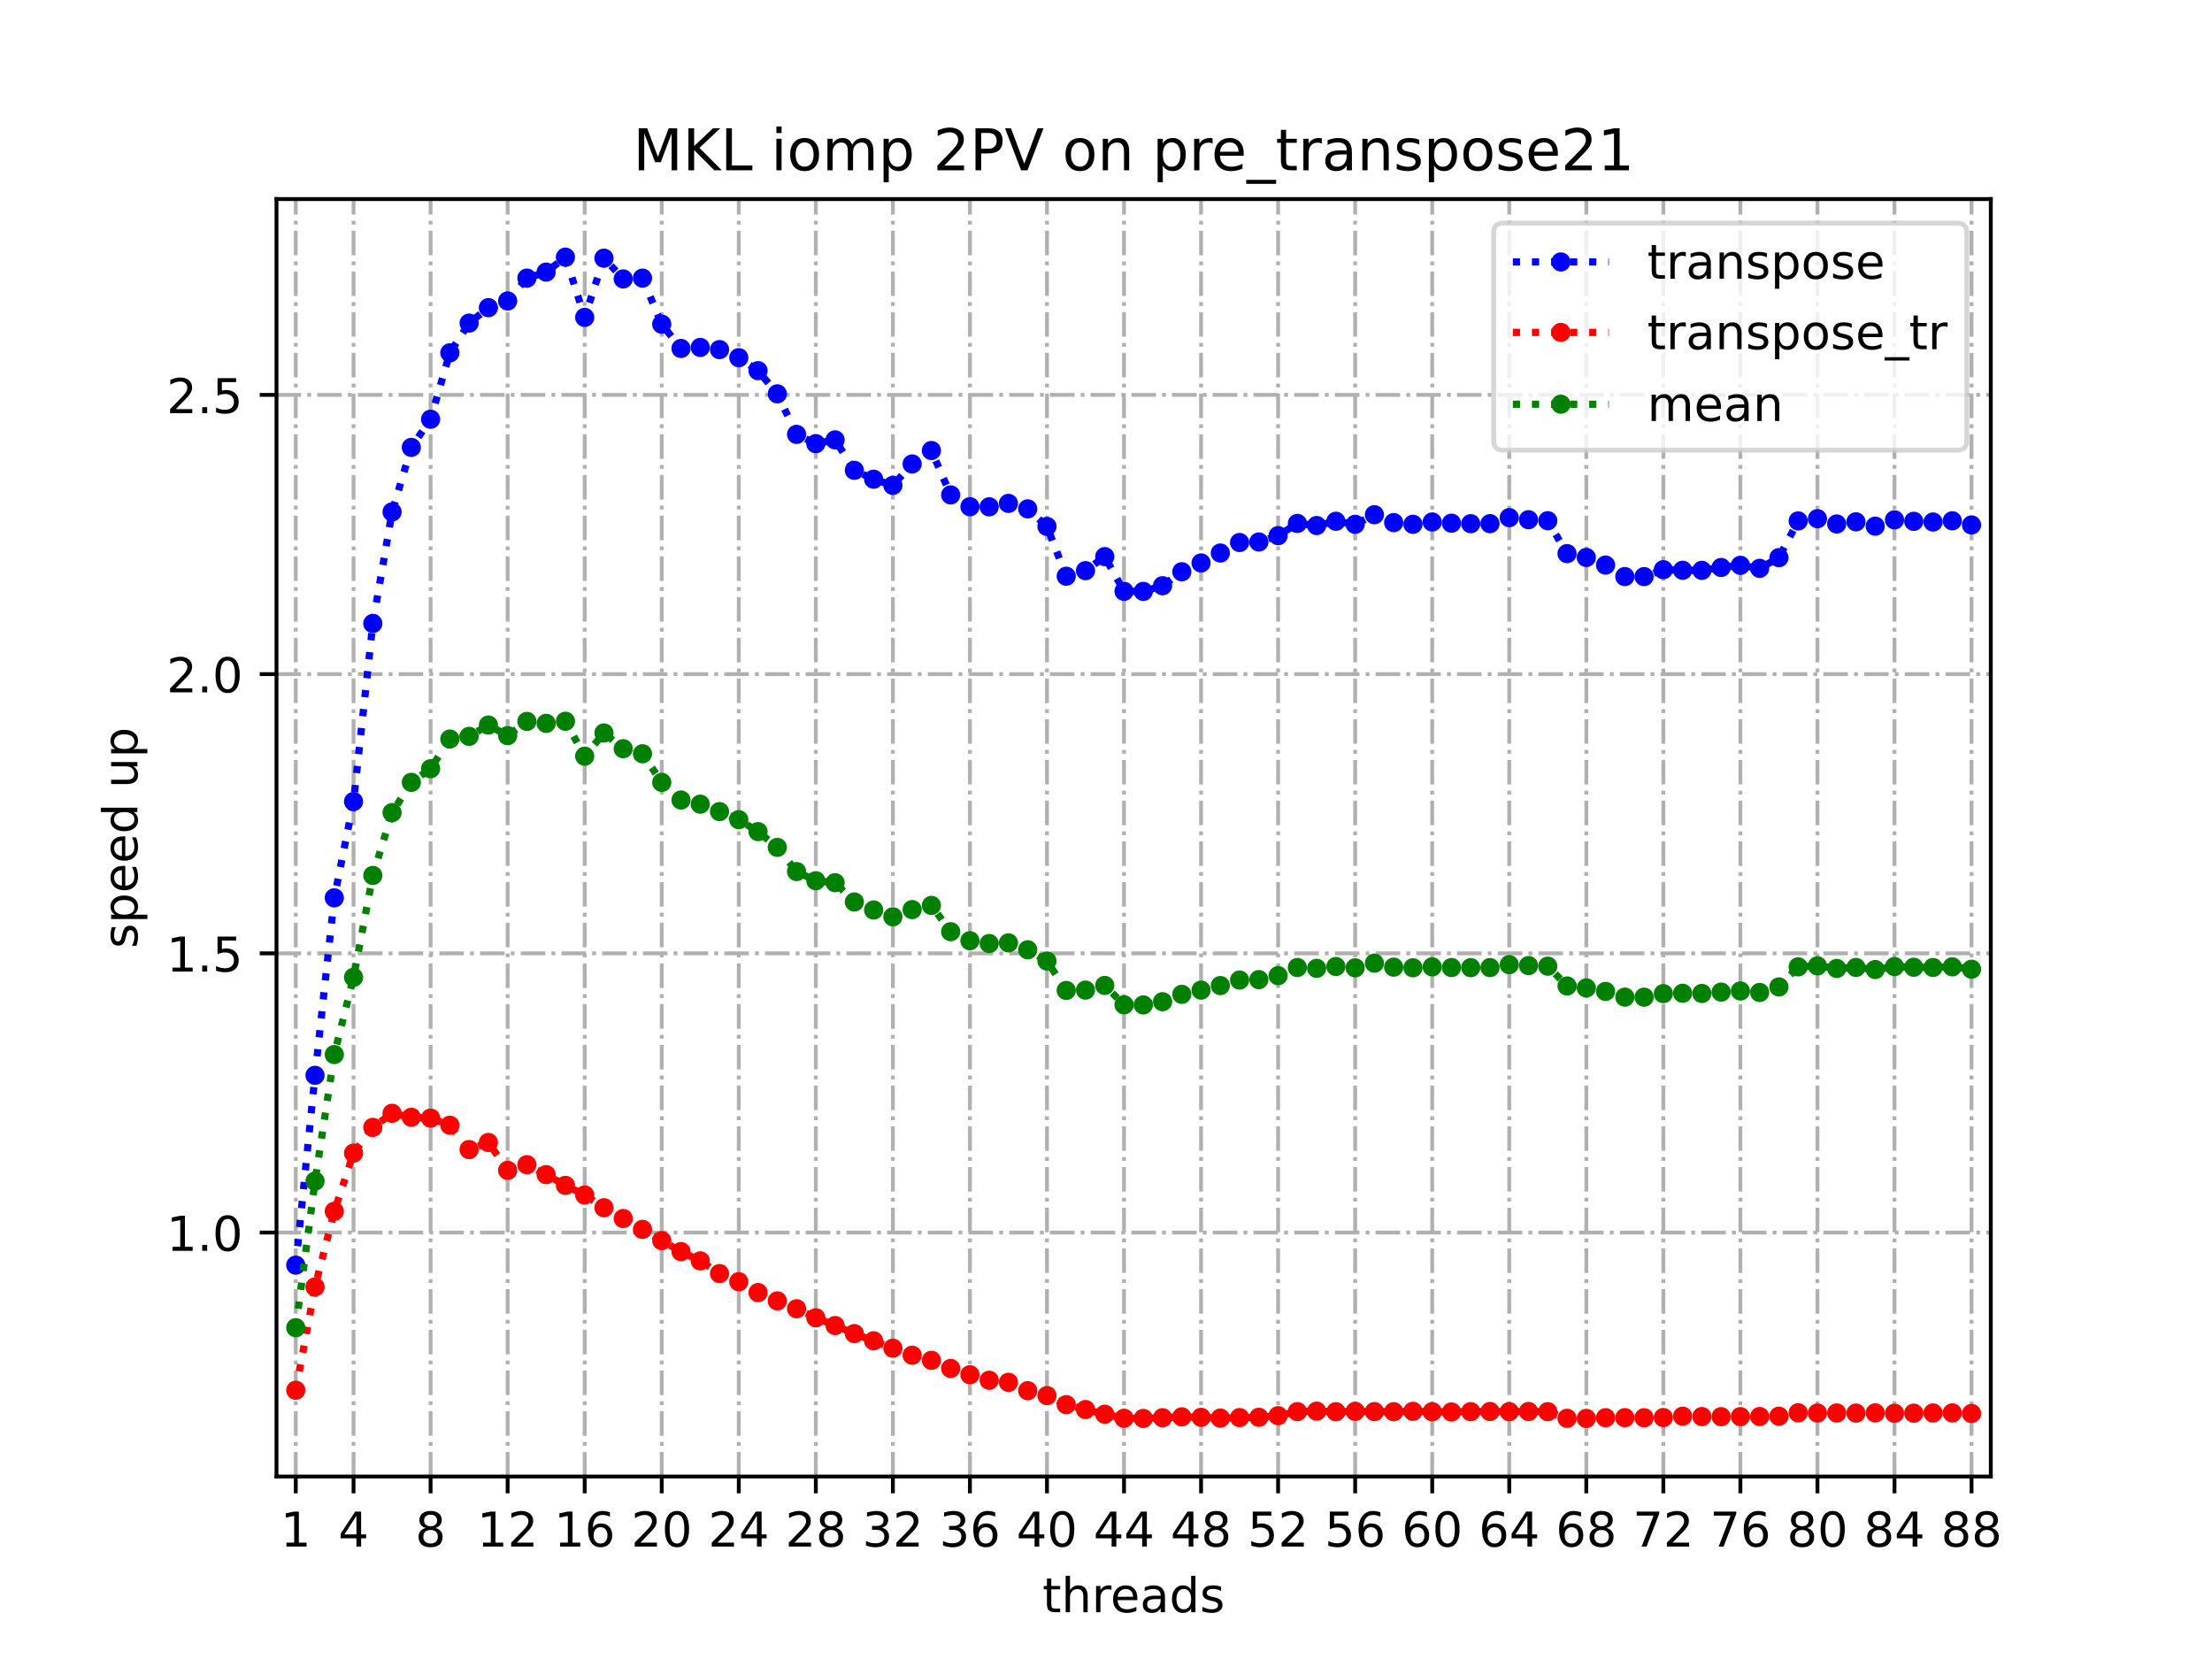 <?xml version="1.0" encoding="utf-8" standalone="no"?>
<!DOCTYPE svg PUBLIC "-//W3C//DTD SVG 1.1//EN"
  "http://www.w3.org/Graphics/SVG/1.1/DTD/svg11.dtd">
<!-- Created with matplotlib (https://matplotlib.org/) -->
<svg height="345.6pt" version="1.1" viewBox="0 0 460.8 345.6" width="460.8pt" xmlns="http://www.w3.org/2000/svg" xmlns:xlink="http://www.w3.org/1999/xlink">
 <defs>
  <style type="text/css">
*{stroke-linecap:butt;stroke-linejoin:round;}
  </style>
 </defs>
 <g id="figure_1">
  <g id="patch_1">
   <path d="M 0 345.6 
L 460.8 345.6 
L 460.8 0 
L 0 0 
z
" style="fill:#ffffff;"/>
  </g>
  <g id="axes_1">
   <g id="patch_2">
    <path d="M 57.6 307.584 
L 414.72 307.584 
L 414.72 41.472 
L 57.6 41.472 
z
" style="fill:#ffffff;"/>
   </g>
   <g id="matplotlib.axis_1">
    <g id="xtick_1">
     <g id="line2d_1">
      <path clip-path="url(#pd5705a78e1)" d="M 61.613 307.584 
L 61.613 41.472 
" style="fill:none;stroke:#b0b0b0;stroke-dasharray:5.12,1.28,0.8,1.28;stroke-dashoffset:0;stroke-width:0.8;"/>
     </g>
     <g id="line2d_2">
      <defs>
       <path d="M 0 0 
L 0 3.5 
" id="m71cad79b14" style="stroke:#000000;stroke-width:0.8;"/>
      </defs>
      <g>
       <use style="stroke:#000000;stroke-width:0.8;" x="61.613" xlink:href="#m71cad79b14" y="307.584"/>
      </g>
     </g>
     <g id="text_1">
      <!-- 1 -->
      <defs>
       <path d="M 12.406 8.297 
L 28.516 8.297 
L 28.516 63.922 
L 10.984 60.406 
L 10.984 69.391 
L 28.422 72.906 
L 38.281 72.906 
L 38.281 8.297 
L 54.391 8.297 
L 54.391 0 
L 12.406 0 
z
" id="DejaVuSans-49"/>
      </defs>
      <g transform="translate(58.431 322.182)scale(0.1 -0.1)">
       <use xlink:href="#DejaVuSans-49"/>
      </g>
     </g>
    </g>
    <g id="xtick_2">
     <g id="line2d_3">
      <path clip-path="url(#pd5705a78e1)" d="M 73.65 307.584 
L 73.65 41.472 
" style="fill:none;stroke:#b0b0b0;stroke-dasharray:5.12,1.28,0.8,1.28;stroke-dashoffset:0;stroke-width:0.8;"/>
     </g>
     <g id="line2d_4">
      <g>
       <use style="stroke:#000000;stroke-width:0.8;" x="73.65" xlink:href="#m71cad79b14" y="307.584"/>
      </g>
     </g>
     <g id="text_2">
      <!-- 4 -->
      <defs>
       <path d="M 37.797 64.312 
L 12.891 25.391 
L 37.797 25.391 
z
M 35.203 72.906 
L 47.609 72.906 
L 47.609 25.391 
L 58.016 25.391 
L 58.016 17.188 
L 47.609 17.188 
L 47.609 0 
L 37.797 0 
L 37.797 17.188 
L 4.891 17.188 
L 4.891 26.703 
z
" id="DejaVuSans-52"/>
      </defs>
      <g transform="translate(70.469 322.182)scale(0.1 -0.1)">
       <use xlink:href="#DejaVuSans-52"/>
      </g>
     </g>
    </g>
    <g id="xtick_3">
     <g id="line2d_5">
      <path clip-path="url(#pd5705a78e1)" d="M 89.701 307.584 
L 89.701 41.472 
" style="fill:none;stroke:#b0b0b0;stroke-dasharray:5.12,1.28,0.8,1.28;stroke-dashoffset:0;stroke-width:0.8;"/>
     </g>
     <g id="line2d_6">
      <g>
       <use style="stroke:#000000;stroke-width:0.8;" x="89.701" xlink:href="#m71cad79b14" y="307.584"/>
      </g>
     </g>
     <g id="text_3">
      <!-- 8 -->
      <defs>
       <path d="M 31.781 34.625 
Q 24.75 34.625 20.719 30.859 
Q 16.703 27.094 16.703 20.516 
Q 16.703 13.922 20.719 10.156 
Q 24.75 6.391 31.781 6.391 
Q 38.812 6.391 42.859 10.172 
Q 46.922 13.969 46.922 20.516 
Q 46.922 27.094 42.891 30.859 
Q 38.875 34.625 31.781 34.625 
z
M 21.922 38.812 
Q 15.578 40.375 12.031 44.719 
Q 8.5 49.078 8.5 55.328 
Q 8.5 64.062 14.719 69.141 
Q 20.953 74.219 31.781 74.219 
Q 42.672 74.219 48.875 69.141 
Q 55.078 64.062 55.078 55.328 
Q 55.078 49.078 51.531 44.719 
Q 48 40.375 41.703 38.812 
Q 48.828 37.156 52.797 32.312 
Q 56.781 27.484 56.781 20.516 
Q 56.781 9.906 50.312 4.234 
Q 43.844 -1.422 31.781 -1.422 
Q 19.734 -1.422 13.25 4.234 
Q 6.781 9.906 6.781 20.516 
Q 6.781 27.484 10.781 32.312 
Q 14.797 37.156 21.922 38.812 
z
M 18.312 54.391 
Q 18.312 48.734 21.844 45.562 
Q 25.391 42.391 31.781 42.391 
Q 38.141 42.391 41.719 45.562 
Q 45.312 48.734 45.312 54.391 
Q 45.312 60.062 41.719 63.234 
Q 38.141 66.406 31.781 66.406 
Q 25.391 66.406 21.844 63.234 
Q 18.312 60.062 18.312 54.391 
z
" id="DejaVuSans-56"/>
      </defs>
      <g transform="translate(86.519 322.182)scale(0.1 -0.1)">
       <use xlink:href="#DejaVuSans-56"/>
      </g>
     </g>
    </g>
    <g id="xtick_4">
     <g id="line2d_7">
      <path clip-path="url(#pd5705a78e1)" d="M 105.751 307.584 
L 105.751 41.472 
" style="fill:none;stroke:#b0b0b0;stroke-dasharray:5.12,1.28,0.8,1.28;stroke-dashoffset:0;stroke-width:0.8;"/>
     </g>
     <g id="line2d_8">
      <g>
       <use style="stroke:#000000;stroke-width:0.8;" x="105.751" xlink:href="#m71cad79b14" y="307.584"/>
      </g>
     </g>
     <g id="text_4">
      <!-- 12 -->
      <defs>
       <path d="M 19.188 8.297 
L 53.609 8.297 
L 53.609 0 
L 7.328 0 
L 7.328 8.297 
Q 12.938 14.109 22.625 23.891 
Q 32.328 33.688 34.812 36.531 
Q 39.547 41.844 41.422 45.531 
Q 43.312 49.219 43.312 52.781 
Q 43.312 58.594 39.234 62.25 
Q 35.156 65.922 28.609 65.922 
Q 23.969 65.922 18.812 64.312 
Q 13.672 62.703 7.812 59.422 
L 7.812 69.391 
Q 13.766 71.781 18.938 73 
Q 24.125 74.219 28.422 74.219 
Q 39.75 74.219 46.484 68.547 
Q 53.219 62.891 53.219 53.422 
Q 53.219 48.922 51.531 44.891 
Q 49.859 40.875 45.406 35.406 
Q 44.188 33.984 37.641 27.219 
Q 31.109 20.453 19.188 8.297 
z
" id="DejaVuSans-50"/>
      </defs>
      <g transform="translate(99.389 322.182)scale(0.1 -0.1)">
       <use xlink:href="#DejaVuSans-49"/>
       <use x="63.623" xlink:href="#DejaVuSans-50"/>
      </g>
     </g>
    </g>
    <g id="xtick_5">
     <g id="line2d_9">
      <path clip-path="url(#pd5705a78e1)" d="M 121.801 307.584 
L 121.801 41.472 
" style="fill:none;stroke:#b0b0b0;stroke-dasharray:5.12,1.28,0.8,1.28;stroke-dashoffset:0;stroke-width:0.8;"/>
     </g>
     <g id="line2d_10">
      <g>
       <use style="stroke:#000000;stroke-width:0.8;" x="121.801" xlink:href="#m71cad79b14" y="307.584"/>
      </g>
     </g>
     <g id="text_5">
      <!-- 16 -->
      <defs>
       <path d="M 33.016 40.375 
Q 26.375 40.375 22.484 35.828 
Q 18.609 31.297 18.609 23.391 
Q 18.609 15.531 22.484 10.953 
Q 26.375 6.391 33.016 6.391 
Q 39.656 6.391 43.531 10.953 
Q 47.406 15.531 47.406 23.391 
Q 47.406 31.297 43.531 35.828 
Q 39.656 40.375 33.016 40.375 
z
M 52.594 71.297 
L 52.594 62.312 
Q 48.875 64.062 45.094 64.984 
Q 41.312 65.922 37.594 65.922 
Q 27.828 65.922 22.672 59.328 
Q 17.531 52.734 16.797 39.406 
Q 19.672 43.656 24.016 45.922 
Q 28.375 48.188 33.594 48.188 
Q 44.578 48.188 50.953 41.516 
Q 57.328 34.859 57.328 23.391 
Q 57.328 12.156 50.688 5.359 
Q 44.047 -1.422 33.016 -1.422 
Q 20.359 -1.422 13.672 8.266 
Q 6.984 17.969 6.984 36.375 
Q 6.984 53.656 15.188 63.938 
Q 23.391 74.219 37.203 74.219 
Q 40.922 74.219 44.703 73.484 
Q 48.484 72.75 52.594 71.297 
z
" id="DejaVuSans-54"/>
      </defs>
      <g transform="translate(115.439 322.182)scale(0.1 -0.1)">
       <use xlink:href="#DejaVuSans-49"/>
       <use x="63.623" xlink:href="#DejaVuSans-54"/>
      </g>
     </g>
    </g>
    <g id="xtick_6">
     <g id="line2d_11">
      <path clip-path="url(#pd5705a78e1)" d="M 137.852 307.584 
L 137.852 41.472 
" style="fill:none;stroke:#b0b0b0;stroke-dasharray:5.12,1.28,0.8,1.28;stroke-dashoffset:0;stroke-width:0.8;"/>
     </g>
     <g id="line2d_12">
      <g>
       <use style="stroke:#000000;stroke-width:0.8;" x="137.852" xlink:href="#m71cad79b14" y="307.584"/>
      </g>
     </g>
     <g id="text_6">
      <!-- 20 -->
      <defs>
       <path d="M 31.781 66.406 
Q 24.172 66.406 20.328 58.906 
Q 16.5 51.422 16.5 36.375 
Q 16.5 21.391 20.328 13.891 
Q 24.172 6.391 31.781 6.391 
Q 39.453 6.391 43.281 13.891 
Q 47.125 21.391 47.125 36.375 
Q 47.125 51.422 43.281 58.906 
Q 39.453 66.406 31.781 66.406 
z
M 31.781 74.219 
Q 44.047 74.219 50.516 64.516 
Q 56.984 54.828 56.984 36.375 
Q 56.984 17.969 50.516 8.266 
Q 44.047 -1.422 31.781 -1.422 
Q 19.531 -1.422 13.062 8.266 
Q 6.594 17.969 6.594 36.375 
Q 6.594 54.828 13.062 64.516 
Q 19.531 74.219 31.781 74.219 
z
" id="DejaVuSans-48"/>
      </defs>
      <g transform="translate(131.489 322.182)scale(0.1 -0.1)">
       <use xlink:href="#DejaVuSans-50"/>
       <use x="63.623" xlink:href="#DejaVuSans-48"/>
      </g>
     </g>
    </g>
    <g id="xtick_7">
     <g id="line2d_13">
      <path clip-path="url(#pd5705a78e1)" d="M 153.902 307.584 
L 153.902 41.472 
" style="fill:none;stroke:#b0b0b0;stroke-dasharray:5.12,1.28,0.8,1.28;stroke-dashoffset:0;stroke-width:0.8;"/>
     </g>
     <g id="line2d_14">
      <g>
       <use style="stroke:#000000;stroke-width:0.8;" x="153.902" xlink:href="#m71cad79b14" y="307.584"/>
      </g>
     </g>
     <g id="text_7">
      <!-- 24 -->
      <g transform="translate(147.54 322.182)scale(0.1 -0.1)">
       <use xlink:href="#DejaVuSans-50"/>
       <use x="63.623" xlink:href="#DejaVuSans-52"/>
      </g>
     </g>
    </g>
    <g id="xtick_8">
     <g id="line2d_15">
      <path clip-path="url(#pd5705a78e1)" d="M 169.952 307.584 
L 169.952 41.472 
" style="fill:none;stroke:#b0b0b0;stroke-dasharray:5.12,1.28,0.8,1.28;stroke-dashoffset:0;stroke-width:0.8;"/>
     </g>
     <g id="line2d_16">
      <g>
       <use style="stroke:#000000;stroke-width:0.8;" x="169.952" xlink:href="#m71cad79b14" y="307.584"/>
      </g>
     </g>
     <g id="text_8">
      <!-- 28 -->
      <g transform="translate(163.59 322.182)scale(0.1 -0.1)">
       <use xlink:href="#DejaVuSans-50"/>
       <use x="63.623" xlink:href="#DejaVuSans-56"/>
      </g>
     </g>
    </g>
    <g id="xtick_9">
     <g id="line2d_17">
      <path clip-path="url(#pd5705a78e1)" d="M 186.003 307.584 
L 186.003 41.472 
" style="fill:none;stroke:#b0b0b0;stroke-dasharray:5.12,1.28,0.8,1.28;stroke-dashoffset:0;stroke-width:0.8;"/>
     </g>
     <g id="line2d_18">
      <g>
       <use style="stroke:#000000;stroke-width:0.8;" x="186.003" xlink:href="#m71cad79b14" y="307.584"/>
      </g>
     </g>
     <g id="text_9">
      <!-- 32 -->
      <defs>
       <path d="M 40.578 39.312 
Q 47.656 37.797 51.625 33 
Q 55.609 28.219 55.609 21.188 
Q 55.609 10.406 48.188 4.484 
Q 40.766 -1.422 27.094 -1.422 
Q 22.516 -1.422 17.656 -0.516 
Q 12.797 0.391 7.625 2.203 
L 7.625 11.719 
Q 11.719 9.328 16.594 8.109 
Q 21.484 6.891 26.812 6.891 
Q 36.078 6.891 40.938 10.547 
Q 45.797 14.203 45.797 21.188 
Q 45.797 27.641 41.281 31.266 
Q 36.766 34.906 28.719 34.906 
L 20.219 34.906 
L 20.219 43.016 
L 29.109 43.016 
Q 36.375 43.016 40.234 45.922 
Q 44.094 48.828 44.094 54.297 
Q 44.094 59.906 40.109 62.906 
Q 36.141 65.922 28.719 65.922 
Q 24.656 65.922 20.016 65.031 
Q 15.375 64.156 9.812 62.312 
L 9.812 71.094 
Q 15.438 72.656 20.344 73.438 
Q 25.25 74.219 29.594 74.219 
Q 40.828 74.219 47.359 69.109 
Q 53.906 64.016 53.906 55.328 
Q 53.906 49.266 50.438 45.094 
Q 46.969 40.922 40.578 39.312 
z
" id="DejaVuSans-51"/>
      </defs>
      <g transform="translate(179.64 322.182)scale(0.1 -0.1)">
       <use xlink:href="#DejaVuSans-51"/>
       <use x="63.623" xlink:href="#DejaVuSans-50"/>
      </g>
     </g>
    </g>
    <g id="xtick_10">
     <g id="line2d_19">
      <path clip-path="url(#pd5705a78e1)" d="M 202.053 307.584 
L 202.053 41.472 
" style="fill:none;stroke:#b0b0b0;stroke-dasharray:5.12,1.28,0.8,1.28;stroke-dashoffset:0;stroke-width:0.8;"/>
     </g>
     <g id="line2d_20">
      <g>
       <use style="stroke:#000000;stroke-width:0.8;" x="202.053" xlink:href="#m71cad79b14" y="307.584"/>
      </g>
     </g>
     <g id="text_10">
      <!-- 36 -->
      <g transform="translate(195.691 322.182)scale(0.1 -0.1)">
       <use xlink:href="#DejaVuSans-51"/>
       <use x="63.623" xlink:href="#DejaVuSans-54"/>
      </g>
     </g>
    </g>
    <g id="xtick_11">
     <g id="line2d_21">
      <path clip-path="url(#pd5705a78e1)" d="M 218.103 307.584 
L 218.103 41.472 
" style="fill:none;stroke:#b0b0b0;stroke-dasharray:5.12,1.28,0.8,1.28;stroke-dashoffset:0;stroke-width:0.8;"/>
     </g>
     <g id="line2d_22">
      <g>
       <use style="stroke:#000000;stroke-width:0.8;" x="218.103" xlink:href="#m71cad79b14" y="307.584"/>
      </g>
     </g>
     <g id="text_11">
      <!-- 40 -->
      <g transform="translate(211.741 322.182)scale(0.1 -0.1)">
       <use xlink:href="#DejaVuSans-52"/>
       <use x="63.623" xlink:href="#DejaVuSans-48"/>
      </g>
     </g>
    </g>
    <g id="xtick_12">
     <g id="line2d_23">
      <path clip-path="url(#pd5705a78e1)" d="M 234.154 307.584 
L 234.154 41.472 
" style="fill:none;stroke:#b0b0b0;stroke-dasharray:5.12,1.28,0.8,1.28;stroke-dashoffset:0;stroke-width:0.8;"/>
     </g>
     <g id="line2d_24">
      <g>
       <use style="stroke:#000000;stroke-width:0.8;" x="234.154" xlink:href="#m71cad79b14" y="307.584"/>
      </g>
     </g>
     <g id="text_12">
      <!-- 44 -->
      <g transform="translate(227.791 322.182)scale(0.1 -0.1)">
       <use xlink:href="#DejaVuSans-52"/>
       <use x="63.623" xlink:href="#DejaVuSans-52"/>
      </g>
     </g>
    </g>
    <g id="xtick_13">
     <g id="line2d_25">
      <path clip-path="url(#pd5705a78e1)" d="M 250.204 307.584 
L 250.204 41.472 
" style="fill:none;stroke:#b0b0b0;stroke-dasharray:5.12,1.28,0.8,1.28;stroke-dashoffset:0;stroke-width:0.8;"/>
     </g>
     <g id="line2d_26">
      <g>
       <use style="stroke:#000000;stroke-width:0.8;" x="250.204" xlink:href="#m71cad79b14" y="307.584"/>
      </g>
     </g>
     <g id="text_13">
      <!-- 48 -->
      <g transform="translate(243.842 322.182)scale(0.1 -0.1)">
       <use xlink:href="#DejaVuSans-52"/>
       <use x="63.623" xlink:href="#DejaVuSans-56"/>
      </g>
     </g>
    </g>
    <g id="xtick_14">
     <g id="line2d_27">
      <path clip-path="url(#pd5705a78e1)" d="M 266.254 307.584 
L 266.254 41.472 
" style="fill:none;stroke:#b0b0b0;stroke-dasharray:5.12,1.28,0.8,1.28;stroke-dashoffset:0;stroke-width:0.8;"/>
     </g>
     <g id="line2d_28">
      <g>
       <use style="stroke:#000000;stroke-width:0.8;" x="266.254" xlink:href="#m71cad79b14" y="307.584"/>
      </g>
     </g>
     <g id="text_14">
      <!-- 52 -->
      <defs>
       <path d="M 10.797 72.906 
L 49.516 72.906 
L 49.516 64.594 
L 19.828 64.594 
L 19.828 46.734 
Q 21.969 47.469 24.109 47.828 
Q 26.266 48.188 28.422 48.188 
Q 40.625 48.188 47.75 41.5 
Q 54.891 34.812 54.891 23.391 
Q 54.891 11.625 47.562 5.094 
Q 40.234 -1.422 26.906 -1.422 
Q 22.312 -1.422 17.547 -0.641 
Q 12.797 0.141 7.719 1.703 
L 7.719 11.625 
Q 12.109 9.234 16.797 8.062 
Q 21.484 6.891 26.703 6.891 
Q 35.156 6.891 40.078 11.328 
Q 45.016 15.766 45.016 23.391 
Q 45.016 31 40.078 35.438 
Q 35.156 39.891 26.703 39.891 
Q 22.75 39.891 18.812 39.016 
Q 14.891 38.141 10.797 36.281 
z
" id="DejaVuSans-53"/>
      </defs>
      <g transform="translate(259.892 322.182)scale(0.1 -0.1)">
       <use xlink:href="#DejaVuSans-53"/>
       <use x="63.623" xlink:href="#DejaVuSans-50"/>
      </g>
     </g>
    </g>
    <g id="xtick_15">
     <g id="line2d_29">
      <path clip-path="url(#pd5705a78e1)" d="M 282.305 307.584 
L 282.305 41.472 
" style="fill:none;stroke:#b0b0b0;stroke-dasharray:5.12,1.28,0.8,1.28;stroke-dashoffset:0;stroke-width:0.8;"/>
     </g>
     <g id="line2d_30">
      <g>
       <use style="stroke:#000000;stroke-width:0.8;" x="282.305" xlink:href="#m71cad79b14" y="307.584"/>
      </g>
     </g>
     <g id="text_15">
      <!-- 56 -->
      <g transform="translate(275.942 322.182)scale(0.1 -0.1)">
       <use xlink:href="#DejaVuSans-53"/>
       <use x="63.623" xlink:href="#DejaVuSans-54"/>
      </g>
     </g>
    </g>
    <g id="xtick_16">
     <g id="line2d_31">
      <path clip-path="url(#pd5705a78e1)" d="M 298.355 307.584 
L 298.355 41.472 
" style="fill:none;stroke:#b0b0b0;stroke-dasharray:5.12,1.28,0.8,1.28;stroke-dashoffset:0;stroke-width:0.8;"/>
     </g>
     <g id="line2d_32">
      <g>
       <use style="stroke:#000000;stroke-width:0.8;" x="298.355" xlink:href="#m71cad79b14" y="307.584"/>
      </g>
     </g>
     <g id="text_16">
      <!-- 60 -->
      <g transform="translate(291.993 322.182)scale(0.1 -0.1)">
       <use xlink:href="#DejaVuSans-54"/>
       <use x="63.623" xlink:href="#DejaVuSans-48"/>
      </g>
     </g>
    </g>
    <g id="xtick_17">
     <g id="line2d_33">
      <path clip-path="url(#pd5705a78e1)" d="M 314.405 307.584 
L 314.405 41.472 
" style="fill:none;stroke:#b0b0b0;stroke-dasharray:5.12,1.28,0.8,1.28;stroke-dashoffset:0;stroke-width:0.8;"/>
     </g>
     <g id="line2d_34">
      <g>
       <use style="stroke:#000000;stroke-width:0.8;" x="314.405" xlink:href="#m71cad79b14" y="307.584"/>
      </g>
     </g>
     <g id="text_17">
      <!-- 64 -->
      <g transform="translate(308.043 322.182)scale(0.1 -0.1)">
       <use xlink:href="#DejaVuSans-54"/>
       <use x="63.623" xlink:href="#DejaVuSans-52"/>
      </g>
     </g>
    </g>
    <g id="xtick_18">
     <g id="line2d_35">
      <path clip-path="url(#pd5705a78e1)" d="M 330.456 307.584 
L 330.456 41.472 
" style="fill:none;stroke:#b0b0b0;stroke-dasharray:5.12,1.28,0.8,1.28;stroke-dashoffset:0;stroke-width:0.8;"/>
     </g>
     <g id="line2d_36">
      <g>
       <use style="stroke:#000000;stroke-width:0.8;" x="330.456" xlink:href="#m71cad79b14" y="307.584"/>
      </g>
     </g>
     <g id="text_18">
      <!-- 68 -->
      <g transform="translate(324.093 322.182)scale(0.1 -0.1)">
       <use xlink:href="#DejaVuSans-54"/>
       <use x="63.623" xlink:href="#DejaVuSans-56"/>
      </g>
     </g>
    </g>
    <g id="xtick_19">
     <g id="line2d_37">
      <path clip-path="url(#pd5705a78e1)" d="M 346.506 307.584 
L 346.506 41.472 
" style="fill:none;stroke:#b0b0b0;stroke-dasharray:5.12,1.28,0.8,1.28;stroke-dashoffset:0;stroke-width:0.8;"/>
     </g>
     <g id="line2d_38">
      <g>
       <use style="stroke:#000000;stroke-width:0.8;" x="346.506" xlink:href="#m71cad79b14" y="307.584"/>
      </g>
     </g>
     <g id="text_19">
      <!-- 72 -->
      <defs>
       <path d="M 8.203 72.906 
L 55.078 72.906 
L 55.078 68.703 
L 28.609 0 
L 18.312 0 
L 43.219 64.594 
L 8.203 64.594 
z
" id="DejaVuSans-55"/>
      </defs>
      <g transform="translate(340.144 322.182)scale(0.1 -0.1)">
       <use xlink:href="#DejaVuSans-55"/>
       <use x="63.623" xlink:href="#DejaVuSans-50"/>
      </g>
     </g>
    </g>
    <g id="xtick_20">
     <g id="line2d_39">
      <path clip-path="url(#pd5705a78e1)" d="M 362.556 307.584 
L 362.556 41.472 
" style="fill:none;stroke:#b0b0b0;stroke-dasharray:5.12,1.28,0.8,1.28;stroke-dashoffset:0;stroke-width:0.8;"/>
     </g>
     <g id="line2d_40">
      <g>
       <use style="stroke:#000000;stroke-width:0.8;" x="362.556" xlink:href="#m71cad79b14" y="307.584"/>
      </g>
     </g>
     <g id="text_20">
      <!-- 76 -->
      <g transform="translate(356.194 322.182)scale(0.1 -0.1)">
       <use xlink:href="#DejaVuSans-55"/>
       <use x="63.623" xlink:href="#DejaVuSans-54"/>
      </g>
     </g>
    </g>
    <g id="xtick_21">
     <g id="line2d_41">
      <path clip-path="url(#pd5705a78e1)" d="M 378.607 307.584 
L 378.607 41.472 
" style="fill:none;stroke:#b0b0b0;stroke-dasharray:5.12,1.28,0.8,1.28;stroke-dashoffset:0;stroke-width:0.8;"/>
     </g>
     <g id="line2d_42">
      <g>
       <use style="stroke:#000000;stroke-width:0.8;" x="378.607" xlink:href="#m71cad79b14" y="307.584"/>
      </g>
     </g>
     <g id="text_21">
      <!-- 80 -->
      <g transform="translate(372.244 322.182)scale(0.1 -0.1)">
       <use xlink:href="#DejaVuSans-56"/>
       <use x="63.623" xlink:href="#DejaVuSans-48"/>
      </g>
     </g>
    </g>
    <g id="xtick_22">
     <g id="line2d_43">
      <path clip-path="url(#pd5705a78e1)" d="M 394.657 307.584 
L 394.657 41.472 
" style="fill:none;stroke:#b0b0b0;stroke-dasharray:5.12,1.28,0.8,1.28;stroke-dashoffset:0;stroke-width:0.8;"/>
     </g>
     <g id="line2d_44">
      <g>
       <use style="stroke:#000000;stroke-width:0.8;" x="394.657" xlink:href="#m71cad79b14" y="307.584"/>
      </g>
     </g>
     <g id="text_22">
      <!-- 84 -->
      <g transform="translate(388.295 322.182)scale(0.1 -0.1)">
       <use xlink:href="#DejaVuSans-56"/>
       <use x="63.623" xlink:href="#DejaVuSans-52"/>
      </g>
     </g>
    </g>
    <g id="xtick_23">
     <g id="line2d_45">
      <path clip-path="url(#pd5705a78e1)" d="M 410.707 307.584 
L 410.707 41.472 
" style="fill:none;stroke:#b0b0b0;stroke-dasharray:5.12,1.28,0.8,1.28;stroke-dashoffset:0;stroke-width:0.8;"/>
     </g>
     <g id="line2d_46">
      <g>
       <use style="stroke:#000000;stroke-width:0.8;" x="410.707" xlink:href="#m71cad79b14" y="307.584"/>
      </g>
     </g>
     <g id="text_23">
      <!-- 88 -->
      <g transform="translate(404.345 322.182)scale(0.1 -0.1)">
       <use xlink:href="#DejaVuSans-56"/>
       <use x="63.623" xlink:href="#DejaVuSans-56"/>
      </g>
     </g>
    </g>
    <g id="text_24">
     <!-- threads -->
     <defs>
      <path d="M 18.312 70.219 
L 18.312 54.688 
L 36.812 54.688 
L 36.812 47.703 
L 18.312 47.703 
L 18.312 18.016 
Q 18.312 11.328 20.141 9.422 
Q 21.969 7.516 27.594 7.516 
L 36.812 7.516 
L 36.812 0 
L 27.594 0 
Q 17.188 0 13.234 3.875 
Q 9.281 7.766 9.281 18.016 
L 9.281 47.703 
L 2.688 47.703 
L 2.688 54.688 
L 9.281 54.688 
L 9.281 70.219 
z
" id="DejaVuSans-116"/>
      <path d="M 54.891 33.016 
L 54.891 0 
L 45.906 0 
L 45.906 32.719 
Q 45.906 40.484 42.875 44.328 
Q 39.844 48.188 33.797 48.188 
Q 26.516 48.188 22.312 43.547 
Q 18.109 38.922 18.109 30.906 
L 18.109 0 
L 9.078 0 
L 9.078 75.984 
L 18.109 75.984 
L 18.109 46.188 
Q 21.344 51.125 25.703 53.562 
Q 30.078 56 35.797 56 
Q 45.219 56 50.047 50.172 
Q 54.891 44.344 54.891 33.016 
z
" id="DejaVuSans-104"/>
      <path d="M 41.109 46.297 
Q 39.594 47.172 37.812 47.578 
Q 36.031 48 33.891 48 
Q 26.266 48 22.188 43.047 
Q 18.109 38.094 18.109 28.812 
L 18.109 0 
L 9.078 0 
L 9.078 54.688 
L 18.109 54.688 
L 18.109 46.188 
Q 20.953 51.172 25.484 53.578 
Q 30.031 56 36.531 56 
Q 37.453 56 38.578 55.875 
Q 39.703 55.766 41.062 55.516 
z
" id="DejaVuSans-114"/>
      <path d="M 56.203 29.594 
L 56.203 25.203 
L 14.891 25.203 
Q 15.484 15.922 20.484 11.062 
Q 25.484 6.203 34.422 6.203 
Q 39.594 6.203 44.453 7.469 
Q 49.312 8.734 54.109 11.281 
L 54.109 2.781 
Q 49.266 0.734 44.188 -0.344 
Q 39.109 -1.422 33.891 -1.422 
Q 20.797 -1.422 13.156 6.188 
Q 5.516 13.812 5.516 26.812 
Q 5.516 40.234 12.766 48.109 
Q 20.016 56 32.328 56 
Q 43.359 56 49.781 48.891 
Q 56.203 41.797 56.203 29.594 
z
M 47.219 32.234 
Q 47.125 39.594 43.094 43.984 
Q 39.062 48.391 32.422 48.391 
Q 24.906 48.391 20.391 44.141 
Q 15.875 39.891 15.188 32.172 
z
" id="DejaVuSans-101"/>
      <path d="M 34.281 27.484 
Q 23.391 27.484 19.188 25 
Q 14.984 22.516 14.984 16.5 
Q 14.984 11.719 18.141 8.906 
Q 21.297 6.109 26.703 6.109 
Q 34.188 6.109 38.703 11.406 
Q 43.219 16.703 43.219 25.484 
L 43.219 27.484 
z
M 52.203 31.203 
L 52.203 0 
L 43.219 0 
L 43.219 8.297 
Q 40.141 3.328 35.547 0.953 
Q 30.953 -1.422 24.312 -1.422 
Q 15.922 -1.422 10.953 3.297 
Q 6 8.016 6 15.922 
Q 6 25.141 12.172 29.828 
Q 18.359 34.516 30.609 34.516 
L 43.219 34.516 
L 43.219 35.406 
Q 43.219 41.609 39.141 45 
Q 35.062 48.391 27.688 48.391 
Q 23 48.391 18.547 47.266 
Q 14.109 46.141 10.016 43.891 
L 10.016 52.203 
Q 14.938 54.109 19.578 55.047 
Q 24.219 56 28.609 56 
Q 40.484 56 46.344 49.844 
Q 52.203 43.703 52.203 31.203 
z
" id="DejaVuSans-97"/>
      <path d="M 45.406 46.391 
L 45.406 75.984 
L 54.391 75.984 
L 54.391 0 
L 45.406 0 
L 45.406 8.203 
Q 42.578 3.328 38.25 0.953 
Q 33.938 -1.422 27.875 -1.422 
Q 17.969 -1.422 11.734 6.484 
Q 5.516 14.406 5.516 27.297 
Q 5.516 40.188 11.734 48.094 
Q 17.969 56 27.875 56 
Q 33.938 56 38.25 53.625 
Q 42.578 51.266 45.406 46.391 
z
M 14.797 27.297 
Q 14.797 17.391 18.875 11.75 
Q 22.953 6.109 30.078 6.109 
Q 37.203 6.109 41.297 11.75 
Q 45.406 17.391 45.406 27.297 
Q 45.406 37.203 41.297 42.844 
Q 37.203 48.484 30.078 48.484 
Q 22.953 48.484 18.875 42.844 
Q 14.797 37.203 14.797 27.297 
z
" id="DejaVuSans-100"/>
      <path d="M 44.281 53.078 
L 44.281 44.578 
Q 40.484 46.531 36.375 47.5 
Q 32.281 48.484 27.875 48.484 
Q 21.188 48.484 17.844 46.438 
Q 14.5 44.391 14.5 40.281 
Q 14.5 37.156 16.891 35.375 
Q 19.281 33.594 26.516 31.984 
L 29.594 31.297 
Q 39.156 29.25 43.188 25.516 
Q 47.219 21.781 47.219 15.094 
Q 47.219 7.469 41.188 3.016 
Q 35.156 -1.422 24.609 -1.422 
Q 20.219 -1.422 15.453 -0.562 
Q 10.688 0.297 5.422 2 
L 5.422 11.281 
Q 10.406 8.688 15.234 7.391 
Q 20.062 6.109 24.812 6.109 
Q 31.156 6.109 34.562 8.281 
Q 37.984 10.453 37.984 14.406 
Q 37.984 18.062 35.516 20.016 
Q 33.062 21.969 24.703 23.781 
L 21.578 24.516 
Q 13.234 26.266 9.516 29.906 
Q 5.812 33.547 5.812 39.891 
Q 5.812 47.609 11.281 51.797 
Q 16.75 56 26.812 56 
Q 31.781 56 36.172 55.266 
Q 40.578 54.547 44.281 53.078 
z
" id="DejaVuSans-115"/>
     </defs>
     <g transform="translate(217.169 335.861)scale(0.1 -0.1)">
      <use xlink:href="#DejaVuSans-116"/>
      <use x="39.209" xlink:href="#DejaVuSans-104"/>
      <use x="102.588" xlink:href="#DejaVuSans-114"/>
      <use x="141.451" xlink:href="#DejaVuSans-101"/>
      <use x="202.975" xlink:href="#DejaVuSans-97"/>
      <use x="264.254" xlink:href="#DejaVuSans-100"/>
      <use x="327.73" xlink:href="#DejaVuSans-115"/>
     </g>
    </g>
   </g>
   <g id="matplotlib.axis_2">
    <g id="ytick_1">
     <g id="line2d_47">
      <path clip-path="url(#pd5705a78e1)" d="M 57.6 256.764 
L 414.72 256.764 
" style="fill:none;stroke:#b0b0b0;stroke-dasharray:5.12,1.28,0.8,1.28;stroke-dashoffset:0;stroke-width:0.8;"/>
     </g>
     <g id="line2d_48">
      <defs>
       <path d="M 0 0 
L -3.5 0 
" id="mcb80c04841" style="stroke:#000000;stroke-width:0.8;"/>
      </defs>
      <g>
       <use style="stroke:#000000;stroke-width:0.8;" x="57.6" xlink:href="#mcb80c04841" y="256.764"/>
      </g>
     </g>
     <g id="text_25">
      <!-- 1.0 -->
      <defs>
       <path d="M 10.688 12.406 
L 21 12.406 
L 21 0 
L 10.688 0 
z
" id="DejaVuSans-46"/>
      </defs>
      <g transform="translate(34.697 260.564)scale(0.1 -0.1)">
       <use xlink:href="#DejaVuSans-49"/>
       <use x="63.623" xlink:href="#DejaVuSans-46"/>
       <use x="95.41" xlink:href="#DejaVuSans-48"/>
      </g>
     </g>
    </g>
    <g id="ytick_2">
     <g id="line2d_49">
      <path clip-path="url(#pd5705a78e1)" d="M 57.6 198.598 
L 414.72 198.598 
" style="fill:none;stroke:#b0b0b0;stroke-dasharray:5.12,1.28,0.8,1.28;stroke-dashoffset:0;stroke-width:0.8;"/>
     </g>
     <g id="line2d_50">
      <g>
       <use style="stroke:#000000;stroke-width:0.8;" x="57.6" xlink:href="#mcb80c04841" y="198.598"/>
      </g>
     </g>
     <g id="text_26">
      <!-- 1.5 -->
      <g transform="translate(34.697 202.397)scale(0.1 -0.1)">
       <use xlink:href="#DejaVuSans-49"/>
       <use x="63.623" xlink:href="#DejaVuSans-46"/>
       <use x="95.41" xlink:href="#DejaVuSans-53"/>
      </g>
     </g>
    </g>
    <g id="ytick_3">
     <g id="line2d_51">
      <path clip-path="url(#pd5705a78e1)" d="M 57.6 140.431 
L 414.72 140.431 
" style="fill:none;stroke:#b0b0b0;stroke-dasharray:5.12,1.28,0.8,1.28;stroke-dashoffset:0;stroke-width:0.8;"/>
     </g>
     <g id="line2d_52">
      <g>
       <use style="stroke:#000000;stroke-width:0.8;" x="57.6" xlink:href="#mcb80c04841" y="140.431"/>
      </g>
     </g>
     <g id="text_27">
      <!-- 2.0 -->
      <g transform="translate(34.697 144.23)scale(0.1 -0.1)">
       <use xlink:href="#DejaVuSans-50"/>
       <use x="63.623" xlink:href="#DejaVuSans-46"/>
       <use x="95.41" xlink:href="#DejaVuSans-48"/>
      </g>
     </g>
    </g>
    <g id="ytick_4">
     <g id="line2d_53">
      <path clip-path="url(#pd5705a78e1)" d="M 57.6 82.264 
L 414.72 82.264 
" style="fill:none;stroke:#b0b0b0;stroke-dasharray:5.12,1.28,0.8,1.28;stroke-dashoffset:0;stroke-width:0.8;"/>
     </g>
     <g id="line2d_54">
      <g>
       <use style="stroke:#000000;stroke-width:0.8;" x="57.6" xlink:href="#mcb80c04841" y="82.264"/>
      </g>
     </g>
     <g id="text_28">
      <!-- 2.5 -->
      <g transform="translate(34.697 86.063)scale(0.1 -0.1)">
       <use xlink:href="#DejaVuSans-50"/>
       <use x="63.623" xlink:href="#DejaVuSans-46"/>
       <use x="95.41" xlink:href="#DejaVuSans-53"/>
      </g>
     </g>
    </g>
    <g id="text_29">
     <!-- speed up -->
     <defs>
      <path d="M 18.109 8.203 
L 18.109 -20.797 
L 9.078 -20.797 
L 9.078 54.688 
L 18.109 54.688 
L 18.109 46.391 
Q 20.953 51.266 25.266 53.625 
Q 29.594 56 35.594 56 
Q 45.562 56 51.781 48.094 
Q 58.016 40.188 58.016 27.297 
Q 58.016 14.406 51.781 6.484 
Q 45.562 -1.422 35.594 -1.422 
Q 29.594 -1.422 25.266 0.953 
Q 20.953 3.328 18.109 8.203 
z
M 48.688 27.297 
Q 48.688 37.203 44.609 42.844 
Q 40.531 48.484 33.406 48.484 
Q 26.266 48.484 22.188 42.844 
Q 18.109 37.203 18.109 27.297 
Q 18.109 17.391 22.188 11.75 
Q 26.266 6.109 33.406 6.109 
Q 40.531 6.109 44.609 11.75 
Q 48.688 17.391 48.688 27.297 
z
" id="DejaVuSans-112"/>
      <path id="DejaVuSans-32"/>
      <path d="M 8.5 21.578 
L 8.5 54.688 
L 17.484 54.688 
L 17.484 21.922 
Q 17.484 14.156 20.5 10.266 
Q 23.531 6.391 29.594 6.391 
Q 36.859 6.391 41.078 11.031 
Q 45.312 15.672 45.312 23.688 
L 45.312 54.688 
L 54.297 54.688 
L 54.297 0 
L 45.312 0 
L 45.312 8.406 
Q 42.047 3.422 37.719 1 
Q 33.406 -1.422 27.688 -1.422 
Q 18.266 -1.422 13.375 4.438 
Q 8.5 10.297 8.5 21.578 
z
M 31.109 56 
z
" id="DejaVuSans-117"/>
     </defs>
     <g transform="translate(28.617 197.566)rotate(-90)scale(0.1 -0.1)">
      <use xlink:href="#DejaVuSans-115"/>
      <use x="52.1" xlink:href="#DejaVuSans-112"/>
      <use x="115.576" xlink:href="#DejaVuSans-101"/>
      <use x="177.1" xlink:href="#DejaVuSans-101"/>
      <use x="238.623" xlink:href="#DejaVuSans-100"/>
      <use x="302.1" xlink:href="#DejaVuSans-32"/>
      <use x="333.887" xlink:href="#DejaVuSans-117"/>
      <use x="397.266" xlink:href="#DejaVuSans-112"/>
     </g>
    </g>
   </g>
   <g id="line2d_55">
    <path clip-path="url(#pd5705a78e1)" d="M 61.613 263.552 
L 65.625 224.011 
L 69.638 187.034 
L 73.65 166.97 
L 77.663 129.885 
L 81.676 106.644 
L 85.688 93.202 
L 89.701 87.334 
L 93.713 73.498 
L 97.726 67.309 
L 101.738 64.09 
L 105.751 62.696 
L 109.764 57.937 
L 113.776 56.683 
L 117.789 53.568 
L 121.801 66.117 
L 125.814 53.784 
L 129.827 58.104 
L 133.839 57.939 
L 137.852 67.53 
L 141.864 72.59 
L 145.877 72.379 
L 149.889 72.827 
L 153.902 74.51 
L 157.915 77.217 
L 161.927 82.047 
L 165.94 90.49 
L 169.952 92.422 
L 173.965 91.633 
L 177.978 97.983 
L 181.99 99.825 
L 186.003 101.116 
L 190.015 96.655 
L 194.028 93.853 
L 198.04 103.101 
L 202.053 105.557 
L 206.066 105.581 
L 210.078 104.868 
L 214.091 106.009 
L 218.103 109.666 
L 222.116 120.037 
L 226.129 118.878 
L 230.141 115.954 
L 234.154 123.183 
L 238.166 123.198 
L 242.179 122.016 
L 246.191 119.106 
L 250.204 117.274 
L 254.217 115.204 
L 258.229 113.012 
L 262.242 112.903 
L 266.254 111.586 
L 270.267 109.039 
L 274.28 109.477 
L 278.292 108.59 
L 282.305 109.223 
L 286.317 107.225 
L 290.33 108.87 
L 294.342 109.218 
L 298.355 108.738 
L 302.368 108.99 
L 306.38 109.091 
L 310.393 109.086 
L 314.405 107.833 
L 318.418 108.263 
L 322.431 108.472 
L 326.443 115.329 
L 330.456 116.127 
L 334.468 117.713 
L 338.481 120.11 
L 342.493 120.117 
L 346.506 118.676 
L 350.519 118.8 
L 354.531 118.813 
L 358.544 118.217 
L 362.556 117.768 
L 366.569 118.396 
L 370.582 116.169 
L 374.594 108.518 
L 378.607 108.054 
L 382.619 109.154 
L 386.632 108.702 
L 390.644 109.613 
L 394.657 108.297 
L 398.67 108.602 
L 402.682 108.744 
L 406.695 108.491 
L 410.707 109.356 
" style="fill:none;stroke:#0000ff;stroke-dasharray:1.5,2.475;stroke-dashoffset:0;stroke-width:1.5;"/>
    <defs>
     <path d="M 0 1.5 
C 0.398 1.5 0.779 1.342 1.061 1.061 
C 1.342 0.779 1.5 0.398 1.5 0 
C 1.5 -0.398 1.342 -0.779 1.061 -1.061 
C 0.779 -1.342 0.398 -1.5 0 -1.5 
C -0.398 -1.5 -0.779 -1.342 -1.061 -1.061 
C -1.342 -0.779 -1.5 -0.398 -1.5 0 
C -1.5 0.398 -1.342 0.779 -1.061 1.061 
C -0.779 1.342 -0.398 1.5 0 1.5 
z
" id="mb23c403e33" style="stroke:#0000ff;"/>
    </defs>
    <g clip-path="url(#pd5705a78e1)">
     <use style="fill:#0000ff;stroke:#0000ff;" x="61.613" xlink:href="#mb23c403e33" y="263.552"/>
     <use style="fill:#0000ff;stroke:#0000ff;" x="65.625" xlink:href="#mb23c403e33" y="224.011"/>
     <use style="fill:#0000ff;stroke:#0000ff;" x="69.638" xlink:href="#mb23c403e33" y="187.034"/>
     <use style="fill:#0000ff;stroke:#0000ff;" x="73.65" xlink:href="#mb23c403e33" y="166.97"/>
     <use style="fill:#0000ff;stroke:#0000ff;" x="77.663" xlink:href="#mb23c403e33" y="129.885"/>
     <use style="fill:#0000ff;stroke:#0000ff;" x="81.676" xlink:href="#mb23c403e33" y="106.644"/>
     <use style="fill:#0000ff;stroke:#0000ff;" x="85.688" xlink:href="#mb23c403e33" y="93.202"/>
     <use style="fill:#0000ff;stroke:#0000ff;" x="89.701" xlink:href="#mb23c403e33" y="87.334"/>
     <use style="fill:#0000ff;stroke:#0000ff;" x="93.713" xlink:href="#mb23c403e33" y="73.498"/>
     <use style="fill:#0000ff;stroke:#0000ff;" x="97.726" xlink:href="#mb23c403e33" y="67.309"/>
     <use style="fill:#0000ff;stroke:#0000ff;" x="101.738" xlink:href="#mb23c403e33" y="64.09"/>
     <use style="fill:#0000ff;stroke:#0000ff;" x="105.751" xlink:href="#mb23c403e33" y="62.696"/>
     <use style="fill:#0000ff;stroke:#0000ff;" x="109.764" xlink:href="#mb23c403e33" y="57.937"/>
     <use style="fill:#0000ff;stroke:#0000ff;" x="113.776" xlink:href="#mb23c403e33" y="56.683"/>
     <use style="fill:#0000ff;stroke:#0000ff;" x="117.789" xlink:href="#mb23c403e33" y="53.568"/>
     <use style="fill:#0000ff;stroke:#0000ff;" x="121.801" xlink:href="#mb23c403e33" y="66.117"/>
     <use style="fill:#0000ff;stroke:#0000ff;" x="125.814" xlink:href="#mb23c403e33" y="53.784"/>
     <use style="fill:#0000ff;stroke:#0000ff;" x="129.827" xlink:href="#mb23c403e33" y="58.104"/>
     <use style="fill:#0000ff;stroke:#0000ff;" x="133.839" xlink:href="#mb23c403e33" y="57.939"/>
     <use style="fill:#0000ff;stroke:#0000ff;" x="137.852" xlink:href="#mb23c403e33" y="67.53"/>
     <use style="fill:#0000ff;stroke:#0000ff;" x="141.864" xlink:href="#mb23c403e33" y="72.59"/>
     <use style="fill:#0000ff;stroke:#0000ff;" x="145.877" xlink:href="#mb23c403e33" y="72.379"/>
     <use style="fill:#0000ff;stroke:#0000ff;" x="149.889" xlink:href="#mb23c403e33" y="72.827"/>
     <use style="fill:#0000ff;stroke:#0000ff;" x="153.902" xlink:href="#mb23c403e33" y="74.51"/>
     <use style="fill:#0000ff;stroke:#0000ff;" x="157.915" xlink:href="#mb23c403e33" y="77.217"/>
     <use style="fill:#0000ff;stroke:#0000ff;" x="161.927" xlink:href="#mb23c403e33" y="82.047"/>
     <use style="fill:#0000ff;stroke:#0000ff;" x="165.94" xlink:href="#mb23c403e33" y="90.49"/>
     <use style="fill:#0000ff;stroke:#0000ff;" x="169.952" xlink:href="#mb23c403e33" y="92.422"/>
     <use style="fill:#0000ff;stroke:#0000ff;" x="173.965" xlink:href="#mb23c403e33" y="91.633"/>
     <use style="fill:#0000ff;stroke:#0000ff;" x="177.978" xlink:href="#mb23c403e33" y="97.983"/>
     <use style="fill:#0000ff;stroke:#0000ff;" x="181.99" xlink:href="#mb23c403e33" y="99.825"/>
     <use style="fill:#0000ff;stroke:#0000ff;" x="186.003" xlink:href="#mb23c403e33" y="101.116"/>
     <use style="fill:#0000ff;stroke:#0000ff;" x="190.015" xlink:href="#mb23c403e33" y="96.655"/>
     <use style="fill:#0000ff;stroke:#0000ff;" x="194.028" xlink:href="#mb23c403e33" y="93.853"/>
     <use style="fill:#0000ff;stroke:#0000ff;" x="198.04" xlink:href="#mb23c403e33" y="103.101"/>
     <use style="fill:#0000ff;stroke:#0000ff;" x="202.053" xlink:href="#mb23c403e33" y="105.557"/>
     <use style="fill:#0000ff;stroke:#0000ff;" x="206.066" xlink:href="#mb23c403e33" y="105.581"/>
     <use style="fill:#0000ff;stroke:#0000ff;" x="210.078" xlink:href="#mb23c403e33" y="104.868"/>
     <use style="fill:#0000ff;stroke:#0000ff;" x="214.091" xlink:href="#mb23c403e33" y="106.009"/>
     <use style="fill:#0000ff;stroke:#0000ff;" x="218.103" xlink:href="#mb23c403e33" y="109.666"/>
     <use style="fill:#0000ff;stroke:#0000ff;" x="222.116" xlink:href="#mb23c403e33" y="120.037"/>
     <use style="fill:#0000ff;stroke:#0000ff;" x="226.129" xlink:href="#mb23c403e33" y="118.878"/>
     <use style="fill:#0000ff;stroke:#0000ff;" x="230.141" xlink:href="#mb23c403e33" y="115.954"/>
     <use style="fill:#0000ff;stroke:#0000ff;" x="234.154" xlink:href="#mb23c403e33" y="123.183"/>
     <use style="fill:#0000ff;stroke:#0000ff;" x="238.166" xlink:href="#mb23c403e33" y="123.198"/>
     <use style="fill:#0000ff;stroke:#0000ff;" x="242.179" xlink:href="#mb23c403e33" y="122.016"/>
     <use style="fill:#0000ff;stroke:#0000ff;" x="246.191" xlink:href="#mb23c403e33" y="119.106"/>
     <use style="fill:#0000ff;stroke:#0000ff;" x="250.204" xlink:href="#mb23c403e33" y="117.274"/>
     <use style="fill:#0000ff;stroke:#0000ff;" x="254.217" xlink:href="#mb23c403e33" y="115.204"/>
     <use style="fill:#0000ff;stroke:#0000ff;" x="258.229" xlink:href="#mb23c403e33" y="113.012"/>
     <use style="fill:#0000ff;stroke:#0000ff;" x="262.242" xlink:href="#mb23c403e33" y="112.903"/>
     <use style="fill:#0000ff;stroke:#0000ff;" x="266.254" xlink:href="#mb23c403e33" y="111.586"/>
     <use style="fill:#0000ff;stroke:#0000ff;" x="270.267" xlink:href="#mb23c403e33" y="109.039"/>
     <use style="fill:#0000ff;stroke:#0000ff;" x="274.28" xlink:href="#mb23c403e33" y="109.477"/>
     <use style="fill:#0000ff;stroke:#0000ff;" x="278.292" xlink:href="#mb23c403e33" y="108.59"/>
     <use style="fill:#0000ff;stroke:#0000ff;" x="282.305" xlink:href="#mb23c403e33" y="109.223"/>
     <use style="fill:#0000ff;stroke:#0000ff;" x="286.317" xlink:href="#mb23c403e33" y="107.225"/>
     <use style="fill:#0000ff;stroke:#0000ff;" x="290.33" xlink:href="#mb23c403e33" y="108.87"/>
     <use style="fill:#0000ff;stroke:#0000ff;" x="294.342" xlink:href="#mb23c403e33" y="109.218"/>
     <use style="fill:#0000ff;stroke:#0000ff;" x="298.355" xlink:href="#mb23c403e33" y="108.738"/>
     <use style="fill:#0000ff;stroke:#0000ff;" x="302.368" xlink:href="#mb23c403e33" y="108.99"/>
     <use style="fill:#0000ff;stroke:#0000ff;" x="306.38" xlink:href="#mb23c403e33" y="109.091"/>
     <use style="fill:#0000ff;stroke:#0000ff;" x="310.393" xlink:href="#mb23c403e33" y="109.086"/>
     <use style="fill:#0000ff;stroke:#0000ff;" x="314.405" xlink:href="#mb23c403e33" y="107.833"/>
     <use style="fill:#0000ff;stroke:#0000ff;" x="318.418" xlink:href="#mb23c403e33" y="108.263"/>
     <use style="fill:#0000ff;stroke:#0000ff;" x="322.431" xlink:href="#mb23c403e33" y="108.472"/>
     <use style="fill:#0000ff;stroke:#0000ff;" x="326.443" xlink:href="#mb23c403e33" y="115.329"/>
     <use style="fill:#0000ff;stroke:#0000ff;" x="330.456" xlink:href="#mb23c403e33" y="116.127"/>
     <use style="fill:#0000ff;stroke:#0000ff;" x="334.468" xlink:href="#mb23c403e33" y="117.713"/>
     <use style="fill:#0000ff;stroke:#0000ff;" x="338.481" xlink:href="#mb23c403e33" y="120.11"/>
     <use style="fill:#0000ff;stroke:#0000ff;" x="342.493" xlink:href="#mb23c403e33" y="120.117"/>
     <use style="fill:#0000ff;stroke:#0000ff;" x="346.506" xlink:href="#mb23c403e33" y="118.676"/>
     <use style="fill:#0000ff;stroke:#0000ff;" x="350.519" xlink:href="#mb23c403e33" y="118.8"/>
     <use style="fill:#0000ff;stroke:#0000ff;" x="354.531" xlink:href="#mb23c403e33" y="118.813"/>
     <use style="fill:#0000ff;stroke:#0000ff;" x="358.544" xlink:href="#mb23c403e33" y="118.217"/>
     <use style="fill:#0000ff;stroke:#0000ff;" x="362.556" xlink:href="#mb23c403e33" y="117.768"/>
     <use style="fill:#0000ff;stroke:#0000ff;" x="366.569" xlink:href="#mb23c403e33" y="118.396"/>
     <use style="fill:#0000ff;stroke:#0000ff;" x="370.582" xlink:href="#mb23c403e33" y="116.169"/>
     <use style="fill:#0000ff;stroke:#0000ff;" x="374.594" xlink:href="#mb23c403e33" y="108.518"/>
     <use style="fill:#0000ff;stroke:#0000ff;" x="378.607" xlink:href="#mb23c403e33" y="108.054"/>
     <use style="fill:#0000ff;stroke:#0000ff;" x="382.619" xlink:href="#mb23c403e33" y="109.154"/>
     <use style="fill:#0000ff;stroke:#0000ff;" x="386.632" xlink:href="#mb23c403e33" y="108.702"/>
     <use style="fill:#0000ff;stroke:#0000ff;" x="390.644" xlink:href="#mb23c403e33" y="109.613"/>
     <use style="fill:#0000ff;stroke:#0000ff;" x="394.657" xlink:href="#mb23c403e33" y="108.297"/>
     <use style="fill:#0000ff;stroke:#0000ff;" x="398.67" xlink:href="#mb23c403e33" y="108.602"/>
     <use style="fill:#0000ff;stroke:#0000ff;" x="402.682" xlink:href="#mb23c403e33" y="108.744"/>
     <use style="fill:#0000ff;stroke:#0000ff;" x="406.695" xlink:href="#mb23c403e33" y="108.491"/>
     <use style="fill:#0000ff;stroke:#0000ff;" x="410.707" xlink:href="#mb23c403e33" y="109.356"/>
    </g>
   </g>
   <g id="line2d_56">
    <path clip-path="url(#pd5705a78e1)" d="M 61.613 289.609 
L 65.625 268.085 
L 69.638 252.33 
L 73.65 240.212 
L 77.663 234.855 
L 81.676 231.919 
L 85.688 232.749 
L 89.701 232.927 
L 93.713 234.407 
L 97.726 239.477 
L 101.738 237.994 
L 105.751 243.804 
L 109.764 242.629 
L 113.776 244.694 
L 117.789 246.935 
L 121.801 248.938 
L 125.814 251.595 
L 129.827 253.838 
L 133.839 256.103 
L 137.852 258.44 
L 141.864 260.729 
L 145.877 262.664 
L 149.889 265.312 
L 153.902 267.002 
L 157.915 269.271 
L 161.927 271.001 
L 165.94 272.639 
L 169.952 274.518 
L 173.965 276.132 
L 177.978 277.811 
L 181.99 279.313 
L 186.003 280.857 
L 190.015 282.317 
L 194.028 283.381 
L 198.04 285.074 
L 202.053 286.381 
L 206.066 287.534 
L 210.078 287.96 
L 214.091 289.706 
L 218.103 290.728 
L 222.116 292.615 
L 226.129 293.634 
L 230.141 294.608 
L 234.154 295.454 
L 238.166 295.488 
L 242.179 295.336 
L 246.191 295.16 
L 250.204 295.259 
L 254.217 295.42 
L 258.229 295.308 
L 262.242 295.244 
L 266.254 294.909 
L 270.267 294.063 
L 274.28 293.97 
L 278.292 294.085 
L 282.305 294.006 
L 286.317 294.059 
L 290.33 294.078 
L 294.342 294.003 
L 298.355 294.091 
L 302.368 294.131 
L 306.38 294.071 
L 310.393 294.039 
L 314.405 294.075 
L 318.418 294.037 
L 322.431 294.075 
L 326.443 295.463 
L 330.456 295.482 
L 334.468 295.335 
L 338.481 295.327 
L 342.493 295.343 
L 346.506 295.299 
L 350.519 295.021 
L 354.531 295.096 
L 358.544 295.121 
L 362.556 295.109 
L 366.569 295.089 
L 370.582 295.024 
L 374.594 294.303 
L 378.607 294.359 
L 382.619 294.345 
L 386.632 294.371 
L 390.644 294.323 
L 394.657 294.413 
L 398.67 294.389 
L 402.682 294.348 
L 406.695 294.328 
L 410.707 294.456 
" style="fill:none;stroke:#ff0000;stroke-dasharray:1.5,2.475;stroke-dashoffset:0;stroke-width:1.5;"/>
    <defs>
     <path d="M 0 1.5 
C 0.398 1.5 0.779 1.342 1.061 1.061 
C 1.342 0.779 1.5 0.398 1.5 0 
C 1.5 -0.398 1.342 -0.779 1.061 -1.061 
C 0.779 -1.342 0.398 -1.5 0 -1.5 
C -0.398 -1.5 -0.779 -1.342 -1.061 -1.061 
C -1.342 -0.779 -1.5 -0.398 -1.5 0 
C -1.5 0.398 -1.342 0.779 -1.061 1.061 
C -0.779 1.342 -0.398 1.5 0 1.5 
z
" id="m58823b8a40" style="stroke:#ff0000;"/>
    </defs>
    <g clip-path="url(#pd5705a78e1)">
     <use style="fill:#ff0000;stroke:#ff0000;" x="61.613" xlink:href="#m58823b8a40" y="289.609"/>
     <use style="fill:#ff0000;stroke:#ff0000;" x="65.625" xlink:href="#m58823b8a40" y="268.085"/>
     <use style="fill:#ff0000;stroke:#ff0000;" x="69.638" xlink:href="#m58823b8a40" y="252.33"/>
     <use style="fill:#ff0000;stroke:#ff0000;" x="73.65" xlink:href="#m58823b8a40" y="240.212"/>
     <use style="fill:#ff0000;stroke:#ff0000;" x="77.663" xlink:href="#m58823b8a40" y="234.855"/>
     <use style="fill:#ff0000;stroke:#ff0000;" x="81.676" xlink:href="#m58823b8a40" y="231.919"/>
     <use style="fill:#ff0000;stroke:#ff0000;" x="85.688" xlink:href="#m58823b8a40" y="232.749"/>
     <use style="fill:#ff0000;stroke:#ff0000;" x="89.701" xlink:href="#m58823b8a40" y="232.927"/>
     <use style="fill:#ff0000;stroke:#ff0000;" x="93.713" xlink:href="#m58823b8a40" y="234.407"/>
     <use style="fill:#ff0000;stroke:#ff0000;" x="97.726" xlink:href="#m58823b8a40" y="239.477"/>
     <use style="fill:#ff0000;stroke:#ff0000;" x="101.738" xlink:href="#m58823b8a40" y="237.994"/>
     <use style="fill:#ff0000;stroke:#ff0000;" x="105.751" xlink:href="#m58823b8a40" y="243.804"/>
     <use style="fill:#ff0000;stroke:#ff0000;" x="109.764" xlink:href="#m58823b8a40" y="242.629"/>
     <use style="fill:#ff0000;stroke:#ff0000;" x="113.776" xlink:href="#m58823b8a40" y="244.694"/>
     <use style="fill:#ff0000;stroke:#ff0000;" x="117.789" xlink:href="#m58823b8a40" y="246.935"/>
     <use style="fill:#ff0000;stroke:#ff0000;" x="121.801" xlink:href="#m58823b8a40" y="248.938"/>
     <use style="fill:#ff0000;stroke:#ff0000;" x="125.814" xlink:href="#m58823b8a40" y="251.595"/>
     <use style="fill:#ff0000;stroke:#ff0000;" x="129.827" xlink:href="#m58823b8a40" y="253.838"/>
     <use style="fill:#ff0000;stroke:#ff0000;" x="133.839" xlink:href="#m58823b8a40" y="256.103"/>
     <use style="fill:#ff0000;stroke:#ff0000;" x="137.852" xlink:href="#m58823b8a40" y="258.44"/>
     <use style="fill:#ff0000;stroke:#ff0000;" x="141.864" xlink:href="#m58823b8a40" y="260.729"/>
     <use style="fill:#ff0000;stroke:#ff0000;" x="145.877" xlink:href="#m58823b8a40" y="262.664"/>
     <use style="fill:#ff0000;stroke:#ff0000;" x="149.889" xlink:href="#m58823b8a40" y="265.312"/>
     <use style="fill:#ff0000;stroke:#ff0000;" x="153.902" xlink:href="#m58823b8a40" y="267.002"/>
     <use style="fill:#ff0000;stroke:#ff0000;" x="157.915" xlink:href="#m58823b8a40" y="269.271"/>
     <use style="fill:#ff0000;stroke:#ff0000;" x="161.927" xlink:href="#m58823b8a40" y="271.001"/>
     <use style="fill:#ff0000;stroke:#ff0000;" x="165.94" xlink:href="#m58823b8a40" y="272.639"/>
     <use style="fill:#ff0000;stroke:#ff0000;" x="169.952" xlink:href="#m58823b8a40" y="274.518"/>
     <use style="fill:#ff0000;stroke:#ff0000;" x="173.965" xlink:href="#m58823b8a40" y="276.132"/>
     <use style="fill:#ff0000;stroke:#ff0000;" x="177.978" xlink:href="#m58823b8a40" y="277.811"/>
     <use style="fill:#ff0000;stroke:#ff0000;" x="181.99" xlink:href="#m58823b8a40" y="279.313"/>
     <use style="fill:#ff0000;stroke:#ff0000;" x="186.003" xlink:href="#m58823b8a40" y="280.857"/>
     <use style="fill:#ff0000;stroke:#ff0000;" x="190.015" xlink:href="#m58823b8a40" y="282.317"/>
     <use style="fill:#ff0000;stroke:#ff0000;" x="194.028" xlink:href="#m58823b8a40" y="283.381"/>
     <use style="fill:#ff0000;stroke:#ff0000;" x="198.04" xlink:href="#m58823b8a40" y="285.074"/>
     <use style="fill:#ff0000;stroke:#ff0000;" x="202.053" xlink:href="#m58823b8a40" y="286.381"/>
     <use style="fill:#ff0000;stroke:#ff0000;" x="206.066" xlink:href="#m58823b8a40" y="287.534"/>
     <use style="fill:#ff0000;stroke:#ff0000;" x="210.078" xlink:href="#m58823b8a40" y="287.96"/>
     <use style="fill:#ff0000;stroke:#ff0000;" x="214.091" xlink:href="#m58823b8a40" y="289.706"/>
     <use style="fill:#ff0000;stroke:#ff0000;" x="218.103" xlink:href="#m58823b8a40" y="290.728"/>
     <use style="fill:#ff0000;stroke:#ff0000;" x="222.116" xlink:href="#m58823b8a40" y="292.615"/>
     <use style="fill:#ff0000;stroke:#ff0000;" x="226.129" xlink:href="#m58823b8a40" y="293.634"/>
     <use style="fill:#ff0000;stroke:#ff0000;" x="230.141" xlink:href="#m58823b8a40" y="294.608"/>
     <use style="fill:#ff0000;stroke:#ff0000;" x="234.154" xlink:href="#m58823b8a40" y="295.454"/>
     <use style="fill:#ff0000;stroke:#ff0000;" x="238.166" xlink:href="#m58823b8a40" y="295.488"/>
     <use style="fill:#ff0000;stroke:#ff0000;" x="242.179" xlink:href="#m58823b8a40" y="295.336"/>
     <use style="fill:#ff0000;stroke:#ff0000;" x="246.191" xlink:href="#m58823b8a40" y="295.16"/>
     <use style="fill:#ff0000;stroke:#ff0000;" x="250.204" xlink:href="#m58823b8a40" y="295.259"/>
     <use style="fill:#ff0000;stroke:#ff0000;" x="254.217" xlink:href="#m58823b8a40" y="295.42"/>
     <use style="fill:#ff0000;stroke:#ff0000;" x="258.229" xlink:href="#m58823b8a40" y="295.308"/>
     <use style="fill:#ff0000;stroke:#ff0000;" x="262.242" xlink:href="#m58823b8a40" y="295.244"/>
     <use style="fill:#ff0000;stroke:#ff0000;" x="266.254" xlink:href="#m58823b8a40" y="294.909"/>
     <use style="fill:#ff0000;stroke:#ff0000;" x="270.267" xlink:href="#m58823b8a40" y="294.063"/>
     <use style="fill:#ff0000;stroke:#ff0000;" x="274.28" xlink:href="#m58823b8a40" y="293.97"/>
     <use style="fill:#ff0000;stroke:#ff0000;" x="278.292" xlink:href="#m58823b8a40" y="294.085"/>
     <use style="fill:#ff0000;stroke:#ff0000;" x="282.305" xlink:href="#m58823b8a40" y="294.006"/>
     <use style="fill:#ff0000;stroke:#ff0000;" x="286.317" xlink:href="#m58823b8a40" y="294.059"/>
     <use style="fill:#ff0000;stroke:#ff0000;" x="290.33" xlink:href="#m58823b8a40" y="294.078"/>
     <use style="fill:#ff0000;stroke:#ff0000;" x="294.342" xlink:href="#m58823b8a40" y="294.003"/>
     <use style="fill:#ff0000;stroke:#ff0000;" x="298.355" xlink:href="#m58823b8a40" y="294.091"/>
     <use style="fill:#ff0000;stroke:#ff0000;" x="302.368" xlink:href="#m58823b8a40" y="294.131"/>
     <use style="fill:#ff0000;stroke:#ff0000;" x="306.38" xlink:href="#m58823b8a40" y="294.071"/>
     <use style="fill:#ff0000;stroke:#ff0000;" x="310.393" xlink:href="#m58823b8a40" y="294.039"/>
     <use style="fill:#ff0000;stroke:#ff0000;" x="314.405" xlink:href="#m58823b8a40" y="294.075"/>
     <use style="fill:#ff0000;stroke:#ff0000;" x="318.418" xlink:href="#m58823b8a40" y="294.037"/>
     <use style="fill:#ff0000;stroke:#ff0000;" x="322.431" xlink:href="#m58823b8a40" y="294.075"/>
     <use style="fill:#ff0000;stroke:#ff0000;" x="326.443" xlink:href="#m58823b8a40" y="295.463"/>
     <use style="fill:#ff0000;stroke:#ff0000;" x="330.456" xlink:href="#m58823b8a40" y="295.482"/>
     <use style="fill:#ff0000;stroke:#ff0000;" x="334.468" xlink:href="#m58823b8a40" y="295.335"/>
     <use style="fill:#ff0000;stroke:#ff0000;" x="338.481" xlink:href="#m58823b8a40" y="295.327"/>
     <use style="fill:#ff0000;stroke:#ff0000;" x="342.493" xlink:href="#m58823b8a40" y="295.343"/>
     <use style="fill:#ff0000;stroke:#ff0000;" x="346.506" xlink:href="#m58823b8a40" y="295.299"/>
     <use style="fill:#ff0000;stroke:#ff0000;" x="350.519" xlink:href="#m58823b8a40" y="295.021"/>
     <use style="fill:#ff0000;stroke:#ff0000;" x="354.531" xlink:href="#m58823b8a40" y="295.096"/>
     <use style="fill:#ff0000;stroke:#ff0000;" x="358.544" xlink:href="#m58823b8a40" y="295.121"/>
     <use style="fill:#ff0000;stroke:#ff0000;" x="362.556" xlink:href="#m58823b8a40" y="295.109"/>
     <use style="fill:#ff0000;stroke:#ff0000;" x="366.569" xlink:href="#m58823b8a40" y="295.089"/>
     <use style="fill:#ff0000;stroke:#ff0000;" x="370.582" xlink:href="#m58823b8a40" y="295.024"/>
     <use style="fill:#ff0000;stroke:#ff0000;" x="374.594" xlink:href="#m58823b8a40" y="294.303"/>
     <use style="fill:#ff0000;stroke:#ff0000;" x="378.607" xlink:href="#m58823b8a40" y="294.359"/>
     <use style="fill:#ff0000;stroke:#ff0000;" x="382.619" xlink:href="#m58823b8a40" y="294.345"/>
     <use style="fill:#ff0000;stroke:#ff0000;" x="386.632" xlink:href="#m58823b8a40" y="294.371"/>
     <use style="fill:#ff0000;stroke:#ff0000;" x="390.644" xlink:href="#m58823b8a40" y="294.323"/>
     <use style="fill:#ff0000;stroke:#ff0000;" x="394.657" xlink:href="#m58823b8a40" y="294.413"/>
     <use style="fill:#ff0000;stroke:#ff0000;" x="398.67" xlink:href="#m58823b8a40" y="294.389"/>
     <use style="fill:#ff0000;stroke:#ff0000;" x="402.682" xlink:href="#m58823b8a40" y="294.348"/>
     <use style="fill:#ff0000;stroke:#ff0000;" x="406.695" xlink:href="#m58823b8a40" y="294.328"/>
     <use style="fill:#ff0000;stroke:#ff0000;" x="410.707" xlink:href="#m58823b8a40" y="294.456"/>
    </g>
   </g>
   <g id="line2d_57">
    <path clip-path="url(#pd5705a78e1)" d="M 61.613 276.58 
L 65.625 246.048 
L 69.638 219.682 
L 73.65 203.591 
L 77.663 182.37 
L 81.676 169.282 
L 85.688 162.976 
L 89.701 160.13 
L 93.713 153.952 
L 97.726 153.393 
L 101.738 151.042 
L 105.751 153.25 
L 109.764 150.283 
L 113.776 150.688 
L 117.789 150.251 
L 121.801 157.528 
L 125.814 152.69 
L 129.827 155.971 
L 133.839 157.021 
L 137.852 162.985 
L 141.864 166.659 
L 145.877 167.522 
L 149.889 169.069 
L 153.902 170.756 
L 157.915 173.244 
L 161.927 176.524 
L 165.94 181.564 
L 169.952 183.47 
L 173.965 183.882 
L 177.978 187.897 
L 181.99 189.569 
L 186.003 190.987 
L 190.015 189.486 
L 194.028 188.617 
L 198.04 194.087 
L 202.053 195.969 
L 206.066 196.557 
L 210.078 196.414 
L 214.091 197.857 
L 218.103 200.197 
L 222.116 206.326 
L 226.129 206.256 
L 230.141 205.281 
L 234.154 209.318 
L 238.166 209.343 
L 242.179 208.676 
L 246.191 207.133 
L 250.204 206.266 
L 254.217 205.312 
L 258.229 204.16 
L 262.242 204.074 
L 266.254 203.248 
L 270.267 201.551 
L 274.28 201.723 
L 278.292 201.338 
L 282.305 201.614 
L 286.317 200.642 
L 290.33 201.474 
L 294.342 201.61 
L 298.355 201.415 
L 302.368 201.56 
L 306.38 201.581 
L 310.393 201.563 
L 314.405 200.954 
L 318.418 201.15 
L 322.431 201.274 
L 326.443 205.396 
L 330.456 205.805 
L 334.468 206.524 
L 338.481 207.718 
L 342.493 207.73 
L 346.506 206.988 
L 350.519 206.911 
L 354.531 206.955 
L 358.544 206.669 
L 362.556 206.438 
L 366.569 206.742 
L 370.582 205.596 
L 374.594 201.411 
L 378.607 201.206 
L 382.619 201.75 
L 386.632 201.537 
L 390.644 201.968 
L 394.657 201.355 
L 398.67 201.495 
L 402.682 201.546 
L 406.695 201.409 
L 410.707 201.906 
" style="fill:none;stroke:#008000;stroke-dasharray:1.5,2.475;stroke-dashoffset:0;stroke-width:1.5;"/>
    <defs>
     <path d="M 0 1.5 
C 0.398 1.5 0.779 1.342 1.061 1.061 
C 1.342 0.779 1.5 0.398 1.5 0 
C 1.5 -0.398 1.342 -0.779 1.061 -1.061 
C 0.779 -1.342 0.398 -1.5 0 -1.5 
C -0.398 -1.5 -0.779 -1.342 -1.061 -1.061 
C -1.342 -0.779 -1.5 -0.398 -1.5 0 
C -1.5 0.398 -1.342 0.779 -1.061 1.061 
C -0.779 1.342 -0.398 1.5 0 1.5 
z
" id="m47494acc14" style="stroke:#008000;"/>
    </defs>
    <g clip-path="url(#pd5705a78e1)">
     <use style="fill:#008000;stroke:#008000;" x="61.613" xlink:href="#m47494acc14" y="276.58"/>
     <use style="fill:#008000;stroke:#008000;" x="65.625" xlink:href="#m47494acc14" y="246.048"/>
     <use style="fill:#008000;stroke:#008000;" x="69.638" xlink:href="#m47494acc14" y="219.682"/>
     <use style="fill:#008000;stroke:#008000;" x="73.65" xlink:href="#m47494acc14" y="203.591"/>
     <use style="fill:#008000;stroke:#008000;" x="77.663" xlink:href="#m47494acc14" y="182.37"/>
     <use style="fill:#008000;stroke:#008000;" x="81.676" xlink:href="#m47494acc14" y="169.282"/>
     <use style="fill:#008000;stroke:#008000;" x="85.688" xlink:href="#m47494acc14" y="162.976"/>
     <use style="fill:#008000;stroke:#008000;" x="89.701" xlink:href="#m47494acc14" y="160.13"/>
     <use style="fill:#008000;stroke:#008000;" x="93.713" xlink:href="#m47494acc14" y="153.952"/>
     <use style="fill:#008000;stroke:#008000;" x="97.726" xlink:href="#m47494acc14" y="153.393"/>
     <use style="fill:#008000;stroke:#008000;" x="101.738" xlink:href="#m47494acc14" y="151.042"/>
     <use style="fill:#008000;stroke:#008000;" x="105.751" xlink:href="#m47494acc14" y="153.25"/>
     <use style="fill:#008000;stroke:#008000;" x="109.764" xlink:href="#m47494acc14" y="150.283"/>
     <use style="fill:#008000;stroke:#008000;" x="113.776" xlink:href="#m47494acc14" y="150.688"/>
     <use style="fill:#008000;stroke:#008000;" x="117.789" xlink:href="#m47494acc14" y="150.251"/>
     <use style="fill:#008000;stroke:#008000;" x="121.801" xlink:href="#m47494acc14" y="157.528"/>
     <use style="fill:#008000;stroke:#008000;" x="125.814" xlink:href="#m47494acc14" y="152.69"/>
     <use style="fill:#008000;stroke:#008000;" x="129.827" xlink:href="#m47494acc14" y="155.971"/>
     <use style="fill:#008000;stroke:#008000;" x="133.839" xlink:href="#m47494acc14" y="157.021"/>
     <use style="fill:#008000;stroke:#008000;" x="137.852" xlink:href="#m47494acc14" y="162.985"/>
     <use style="fill:#008000;stroke:#008000;" x="141.864" xlink:href="#m47494acc14" y="166.659"/>
     <use style="fill:#008000;stroke:#008000;" x="145.877" xlink:href="#m47494acc14" y="167.522"/>
     <use style="fill:#008000;stroke:#008000;" x="149.889" xlink:href="#m47494acc14" y="169.069"/>
     <use style="fill:#008000;stroke:#008000;" x="153.902" xlink:href="#m47494acc14" y="170.756"/>
     <use style="fill:#008000;stroke:#008000;" x="157.915" xlink:href="#m47494acc14" y="173.244"/>
     <use style="fill:#008000;stroke:#008000;" x="161.927" xlink:href="#m47494acc14" y="176.524"/>
     <use style="fill:#008000;stroke:#008000;" x="165.94" xlink:href="#m47494acc14" y="181.564"/>
     <use style="fill:#008000;stroke:#008000;" x="169.952" xlink:href="#m47494acc14" y="183.47"/>
     <use style="fill:#008000;stroke:#008000;" x="173.965" xlink:href="#m47494acc14" y="183.882"/>
     <use style="fill:#008000;stroke:#008000;" x="177.978" xlink:href="#m47494acc14" y="187.897"/>
     <use style="fill:#008000;stroke:#008000;" x="181.99" xlink:href="#m47494acc14" y="189.569"/>
     <use style="fill:#008000;stroke:#008000;" x="186.003" xlink:href="#m47494acc14" y="190.987"/>
     <use style="fill:#008000;stroke:#008000;" x="190.015" xlink:href="#m47494acc14" y="189.486"/>
     <use style="fill:#008000;stroke:#008000;" x="194.028" xlink:href="#m47494acc14" y="188.617"/>
     <use style="fill:#008000;stroke:#008000;" x="198.04" xlink:href="#m47494acc14" y="194.087"/>
     <use style="fill:#008000;stroke:#008000;" x="202.053" xlink:href="#m47494acc14" y="195.969"/>
     <use style="fill:#008000;stroke:#008000;" x="206.066" xlink:href="#m47494acc14" y="196.557"/>
     <use style="fill:#008000;stroke:#008000;" x="210.078" xlink:href="#m47494acc14" y="196.414"/>
     <use style="fill:#008000;stroke:#008000;" x="214.091" xlink:href="#m47494acc14" y="197.857"/>
     <use style="fill:#008000;stroke:#008000;" x="218.103" xlink:href="#m47494acc14" y="200.197"/>
     <use style="fill:#008000;stroke:#008000;" x="222.116" xlink:href="#m47494acc14" y="206.326"/>
     <use style="fill:#008000;stroke:#008000;" x="226.129" xlink:href="#m47494acc14" y="206.256"/>
     <use style="fill:#008000;stroke:#008000;" x="230.141" xlink:href="#m47494acc14" y="205.281"/>
     <use style="fill:#008000;stroke:#008000;" x="234.154" xlink:href="#m47494acc14" y="209.318"/>
     <use style="fill:#008000;stroke:#008000;" x="238.166" xlink:href="#m47494acc14" y="209.343"/>
     <use style="fill:#008000;stroke:#008000;" x="242.179" xlink:href="#m47494acc14" y="208.676"/>
     <use style="fill:#008000;stroke:#008000;" x="246.191" xlink:href="#m47494acc14" y="207.133"/>
     <use style="fill:#008000;stroke:#008000;" x="250.204" xlink:href="#m47494acc14" y="206.266"/>
     <use style="fill:#008000;stroke:#008000;" x="254.217" xlink:href="#m47494acc14" y="205.312"/>
     <use style="fill:#008000;stroke:#008000;" x="258.229" xlink:href="#m47494acc14" y="204.16"/>
     <use style="fill:#008000;stroke:#008000;" x="262.242" xlink:href="#m47494acc14" y="204.074"/>
     <use style="fill:#008000;stroke:#008000;" x="266.254" xlink:href="#m47494acc14" y="203.248"/>
     <use style="fill:#008000;stroke:#008000;" x="270.267" xlink:href="#m47494acc14" y="201.551"/>
     <use style="fill:#008000;stroke:#008000;" x="274.28" xlink:href="#m47494acc14" y="201.723"/>
     <use style="fill:#008000;stroke:#008000;" x="278.292" xlink:href="#m47494acc14" y="201.338"/>
     <use style="fill:#008000;stroke:#008000;" x="282.305" xlink:href="#m47494acc14" y="201.614"/>
     <use style="fill:#008000;stroke:#008000;" x="286.317" xlink:href="#m47494acc14" y="200.642"/>
     <use style="fill:#008000;stroke:#008000;" x="290.33" xlink:href="#m47494acc14" y="201.474"/>
     <use style="fill:#008000;stroke:#008000;" x="294.342" xlink:href="#m47494acc14" y="201.61"/>
     <use style="fill:#008000;stroke:#008000;" x="298.355" xlink:href="#m47494acc14" y="201.415"/>
     <use style="fill:#008000;stroke:#008000;" x="302.368" xlink:href="#m47494acc14" y="201.56"/>
     <use style="fill:#008000;stroke:#008000;" x="306.38" xlink:href="#m47494acc14" y="201.581"/>
     <use style="fill:#008000;stroke:#008000;" x="310.393" xlink:href="#m47494acc14" y="201.563"/>
     <use style="fill:#008000;stroke:#008000;" x="314.405" xlink:href="#m47494acc14" y="200.954"/>
     <use style="fill:#008000;stroke:#008000;" x="318.418" xlink:href="#m47494acc14" y="201.15"/>
     <use style="fill:#008000;stroke:#008000;" x="322.431" xlink:href="#m47494acc14" y="201.274"/>
     <use style="fill:#008000;stroke:#008000;" x="326.443" xlink:href="#m47494acc14" y="205.396"/>
     <use style="fill:#008000;stroke:#008000;" x="330.456" xlink:href="#m47494acc14" y="205.805"/>
     <use style="fill:#008000;stroke:#008000;" x="334.468" xlink:href="#m47494acc14" y="206.524"/>
     <use style="fill:#008000;stroke:#008000;" x="338.481" xlink:href="#m47494acc14" y="207.718"/>
     <use style="fill:#008000;stroke:#008000;" x="342.493" xlink:href="#m47494acc14" y="207.73"/>
     <use style="fill:#008000;stroke:#008000;" x="346.506" xlink:href="#m47494acc14" y="206.988"/>
     <use style="fill:#008000;stroke:#008000;" x="350.519" xlink:href="#m47494acc14" y="206.911"/>
     <use style="fill:#008000;stroke:#008000;" x="354.531" xlink:href="#m47494acc14" y="206.955"/>
     <use style="fill:#008000;stroke:#008000;" x="358.544" xlink:href="#m47494acc14" y="206.669"/>
     <use style="fill:#008000;stroke:#008000;" x="362.556" xlink:href="#m47494acc14" y="206.438"/>
     <use style="fill:#008000;stroke:#008000;" x="366.569" xlink:href="#m47494acc14" y="206.742"/>
     <use style="fill:#008000;stroke:#008000;" x="370.582" xlink:href="#m47494acc14" y="205.596"/>
     <use style="fill:#008000;stroke:#008000;" x="374.594" xlink:href="#m47494acc14" y="201.411"/>
     <use style="fill:#008000;stroke:#008000;" x="378.607" xlink:href="#m47494acc14" y="201.206"/>
     <use style="fill:#008000;stroke:#008000;" x="382.619" xlink:href="#m47494acc14" y="201.75"/>
     <use style="fill:#008000;stroke:#008000;" x="386.632" xlink:href="#m47494acc14" y="201.537"/>
     <use style="fill:#008000;stroke:#008000;" x="390.644" xlink:href="#m47494acc14" y="201.968"/>
     <use style="fill:#008000;stroke:#008000;" x="394.657" xlink:href="#m47494acc14" y="201.355"/>
     <use style="fill:#008000;stroke:#008000;" x="398.67" xlink:href="#m47494acc14" y="201.495"/>
     <use style="fill:#008000;stroke:#008000;" x="402.682" xlink:href="#m47494acc14" y="201.546"/>
     <use style="fill:#008000;stroke:#008000;" x="406.695" xlink:href="#m47494acc14" y="201.409"/>
     <use style="fill:#008000;stroke:#008000;" x="410.707" xlink:href="#m47494acc14" y="201.906"/>
    </g>
   </g>
   <g id="patch_3">
    <path d="M 57.6 307.584 
L 57.6 41.472 
" style="fill:none;stroke:#000000;stroke-linecap:square;stroke-linejoin:miter;stroke-width:0.8;"/>
   </g>
   <g id="patch_4">
    <path d="M 414.72 307.584 
L 414.72 41.472 
" style="fill:none;stroke:#000000;stroke-linecap:square;stroke-linejoin:miter;stroke-width:0.8;"/>
   </g>
   <g id="patch_5">
    <path d="M 57.6 307.584 
L 414.72 307.584 
" style="fill:none;stroke:#000000;stroke-linecap:square;stroke-linejoin:miter;stroke-width:0.8;"/>
   </g>
   <g id="patch_6">
    <path d="M 57.6 41.472 
L 414.72 41.472 
" style="fill:none;stroke:#000000;stroke-linecap:square;stroke-linejoin:miter;stroke-width:0.8;"/>
   </g>
   <g id="text_30">
    <!-- MKL iomp 2PV on pre_transpose21 -->
    <defs>
     <path d="M 9.812 72.906 
L 24.516 72.906 
L 43.109 23.297 
L 61.812 72.906 
L 76.516 72.906 
L 76.516 0 
L 66.891 0 
L 66.891 64.016 
L 48.094 14.016 
L 38.188 14.016 
L 19.391 64.016 
L 19.391 0 
L 9.812 0 
z
" id="DejaVuSans-77"/>
     <path d="M 9.812 72.906 
L 19.672 72.906 
L 19.672 42.094 
L 52.391 72.906 
L 65.094 72.906 
L 28.906 38.922 
L 67.672 0 
L 54.688 0 
L 19.672 35.109 
L 19.672 0 
L 9.812 0 
z
" id="DejaVuSans-75"/>
     <path d="M 9.812 72.906 
L 19.672 72.906 
L 19.672 8.297 
L 55.172 8.297 
L 55.172 0 
L 9.812 0 
z
" id="DejaVuSans-76"/>
     <path d="M 9.422 54.688 
L 18.406 54.688 
L 18.406 0 
L 9.422 0 
z
M 9.422 75.984 
L 18.406 75.984 
L 18.406 64.594 
L 9.422 64.594 
z
" id="DejaVuSans-105"/>
     <path d="M 30.609 48.391 
Q 23.391 48.391 19.188 42.75 
Q 14.984 37.109 14.984 27.297 
Q 14.984 17.484 19.156 11.844 
Q 23.344 6.203 30.609 6.203 
Q 37.797 6.203 41.984 11.859 
Q 46.188 17.531 46.188 27.297 
Q 46.188 37.016 41.984 42.703 
Q 37.797 48.391 30.609 48.391 
z
M 30.609 56 
Q 42.328 56 49.016 48.375 
Q 55.719 40.766 55.719 27.297 
Q 55.719 13.875 49.016 6.219 
Q 42.328 -1.422 30.609 -1.422 
Q 18.844 -1.422 12.172 6.219 
Q 5.516 13.875 5.516 27.297 
Q 5.516 40.766 12.172 48.375 
Q 18.844 56 30.609 56 
z
" id="DejaVuSans-111"/>
     <path d="M 52 44.188 
Q 55.375 50.25 60.062 53.125 
Q 64.75 56 71.094 56 
Q 79.641 56 84.281 50.016 
Q 88.922 44.047 88.922 33.016 
L 88.922 0 
L 79.891 0 
L 79.891 32.719 
Q 79.891 40.578 77.094 44.375 
Q 74.312 48.188 68.609 48.188 
Q 61.625 48.188 57.562 43.547 
Q 53.516 38.922 53.516 30.906 
L 53.516 0 
L 44.484 0 
L 44.484 32.719 
Q 44.484 40.625 41.703 44.406 
Q 38.922 48.188 33.109 48.188 
Q 26.219 48.188 22.156 43.531 
Q 18.109 38.875 18.109 30.906 
L 18.109 0 
L 9.078 0 
L 9.078 54.688 
L 18.109 54.688 
L 18.109 46.188 
Q 21.188 51.219 25.484 53.609 
Q 29.781 56 35.688 56 
Q 41.656 56 45.828 52.969 
Q 50 49.953 52 44.188 
z
" id="DejaVuSans-109"/>
     <path d="M 19.672 64.797 
L 19.672 37.406 
L 32.078 37.406 
Q 38.969 37.406 42.719 40.969 
Q 46.484 44.531 46.484 51.125 
Q 46.484 57.672 42.719 61.234 
Q 38.969 64.797 32.078 64.797 
z
M 9.812 72.906 
L 32.078 72.906 
Q 44.344 72.906 50.609 67.359 
Q 56.891 61.812 56.891 51.125 
Q 56.891 40.328 50.609 34.812 
Q 44.344 29.297 32.078 29.297 
L 19.672 29.297 
L 19.672 0 
L 9.812 0 
z
" id="DejaVuSans-80"/>
     <path d="M 28.609 0 
L 0.781 72.906 
L 11.078 72.906 
L 34.188 11.531 
L 57.328 72.906 
L 67.578 72.906 
L 39.797 0 
z
" id="DejaVuSans-86"/>
     <path d="M 54.891 33.016 
L 54.891 0 
L 45.906 0 
L 45.906 32.719 
Q 45.906 40.484 42.875 44.328 
Q 39.844 48.188 33.797 48.188 
Q 26.516 48.188 22.312 43.547 
Q 18.109 38.922 18.109 30.906 
L 18.109 0 
L 9.078 0 
L 9.078 54.688 
L 18.109 54.688 
L 18.109 46.188 
Q 21.344 51.125 25.703 53.562 
Q 30.078 56 35.797 56 
Q 45.219 56 50.047 50.172 
Q 54.891 44.344 54.891 33.016 
z
" id="DejaVuSans-110"/>
     <path d="M 50.984 -16.609 
L 50.984 -23.578 
L -0.984 -23.578 
L -0.984 -16.609 
z
" id="DejaVuSans-95"/>
    </defs>
    <g transform="translate(131.884 35.472)scale(0.12 -0.12)">
     <use xlink:href="#DejaVuSans-77"/>
     <use x="86.279" xlink:href="#DejaVuSans-75"/>
     <use x="151.855" xlink:href="#DejaVuSans-76"/>
     <use x="207.568" xlink:href="#DejaVuSans-32"/>
     <use x="239.355" xlink:href="#DejaVuSans-105"/>
     <use x="267.139" xlink:href="#DejaVuSans-111"/>
     <use x="328.32" xlink:href="#DejaVuSans-109"/>
     <use x="425.732" xlink:href="#DejaVuSans-112"/>
     <use x="489.209" xlink:href="#DejaVuSans-32"/>
     <use x="520.996" xlink:href="#DejaVuSans-50"/>
     <use x="584.619" xlink:href="#DejaVuSans-80"/>
     <use x="644.922" xlink:href="#DejaVuSans-86"/>
     <use x="713.33" xlink:href="#DejaVuSans-32"/>
     <use x="745.117" xlink:href="#DejaVuSans-111"/>
     <use x="806.299" xlink:href="#DejaVuSans-110"/>
     <use x="869.678" xlink:href="#DejaVuSans-32"/>
     <use x="901.465" xlink:href="#DejaVuSans-112"/>
     <use x="964.941" xlink:href="#DejaVuSans-114"/>
     <use x="1003.805" xlink:href="#DejaVuSans-101"/>
     <use x="1065.328" xlink:href="#DejaVuSans-95"/>
     <use x="1115.328" xlink:href="#DejaVuSans-116"/>
     <use x="1154.537" xlink:href="#DejaVuSans-114"/>
     <use x="1195.65" xlink:href="#DejaVuSans-97"/>
     <use x="1256.93" xlink:href="#DejaVuSans-110"/>
     <use x="1320.309" xlink:href="#DejaVuSans-115"/>
     <use x="1372.408" xlink:href="#DejaVuSans-112"/>
     <use x="1435.885" xlink:href="#DejaVuSans-111"/>
     <use x="1497.066" xlink:href="#DejaVuSans-115"/>
     <use x="1549.166" xlink:href="#DejaVuSans-101"/>
     <use x="1610.689" xlink:href="#DejaVuSans-50"/>
     <use x="1674.312" xlink:href="#DejaVuSans-49"/>
    </g>
   </g>
   <g id="legend_1">
    <g id="patch_7">
     <path d="M 313.153 93.784 
L 407.72 93.784 
Q 409.72 93.784 409.72 91.784 
L 409.72 48.472 
Q 409.72 46.472 407.72 46.472 
L 313.153 46.472 
Q 311.153 46.472 311.153 48.472 
L 311.153 91.784 
Q 311.153 93.784 313.153 93.784 
z
" style="fill:#ffffff;opacity:0.8;stroke:#cccccc;stroke-linejoin:miter;"/>
    </g>
    <g id="line2d_58">
     <path d="M 315.153 54.57 
L 335.153 54.57 
" style="fill:none;stroke:#0000ff;stroke-dasharray:1.5,2.475;stroke-dashoffset:0;stroke-width:1.5;"/>
    </g>
    <g id="line2d_59">
     <g>
      <use style="fill:#0000ff;stroke:#0000ff;" x="325.153" xlink:href="#mb23c403e33" y="54.57"/>
     </g>
    </g>
    <g id="text_31">
     <!-- transpose -->
     <g transform="translate(343.153 58.07)scale(0.1 -0.1)">
      <use xlink:href="#DejaVuSans-116"/>
      <use x="39.209" xlink:href="#DejaVuSans-114"/>
      <use x="80.322" xlink:href="#DejaVuSans-97"/>
      <use x="141.602" xlink:href="#DejaVuSans-110"/>
      <use x="204.98" xlink:href="#DejaVuSans-115"/>
      <use x="257.08" xlink:href="#DejaVuSans-112"/>
      <use x="320.557" xlink:href="#DejaVuSans-111"/>
      <use x="381.738" xlink:href="#DejaVuSans-115"/>
      <use x="433.838" xlink:href="#DejaVuSans-101"/>
     </g>
    </g>
    <g id="line2d_60">
     <path d="M 315.153 69.249 
L 335.153 69.249 
" style="fill:none;stroke:#ff0000;stroke-dasharray:1.5,2.475;stroke-dashoffset:0;stroke-width:1.5;"/>
    </g>
    <g id="line2d_61">
     <g>
      <use style="fill:#ff0000;stroke:#ff0000;" x="325.153" xlink:href="#m58823b8a40" y="69.249"/>
     </g>
    </g>
    <g id="text_32">
     <!-- transpose_tr -->
     <g transform="translate(343.153 72.749)scale(0.1 -0.1)">
      <use xlink:href="#DejaVuSans-116"/>
      <use x="39.209" xlink:href="#DejaVuSans-114"/>
      <use x="80.322" xlink:href="#DejaVuSans-97"/>
      <use x="141.602" xlink:href="#DejaVuSans-110"/>
      <use x="204.98" xlink:href="#DejaVuSans-115"/>
      <use x="257.08" xlink:href="#DejaVuSans-112"/>
      <use x="320.557" xlink:href="#DejaVuSans-111"/>
      <use x="381.738" xlink:href="#DejaVuSans-115"/>
      <use x="433.838" xlink:href="#DejaVuSans-101"/>
      <use x="495.361" xlink:href="#DejaVuSans-95"/>
      <use x="545.361" xlink:href="#DejaVuSans-116"/>
      <use x="584.57" xlink:href="#DejaVuSans-114"/>
     </g>
    </g>
    <g id="line2d_62">
     <path d="M 315.153 84.205 
L 335.153 84.205 
" style="fill:none;stroke:#008000;stroke-dasharray:1.5,2.475;stroke-dashoffset:0;stroke-width:1.5;"/>
    </g>
    <g id="line2d_63">
     <g>
      <use style="fill:#008000;stroke:#008000;" x="325.153" xlink:href="#m47494acc14" y="84.205"/>
     </g>
    </g>
    <g id="text_33">
     <!-- mean -->
     <g transform="translate(343.153 87.705)scale(0.1 -0.1)">
      <use xlink:href="#DejaVuSans-109"/>
      <use x="97.412" xlink:href="#DejaVuSans-101"/>
      <use x="158.936" xlink:href="#DejaVuSans-97"/>
      <use x="220.215" xlink:href="#DejaVuSans-110"/>
     </g>
    </g>
   </g>
  </g>
 </g>
 <defs>
  <clipPath id="pd5705a78e1">
   <rect height="266.112" width="357.12" x="57.6" y="41.472"/>
  </clipPath>
 </defs>
</svg>
